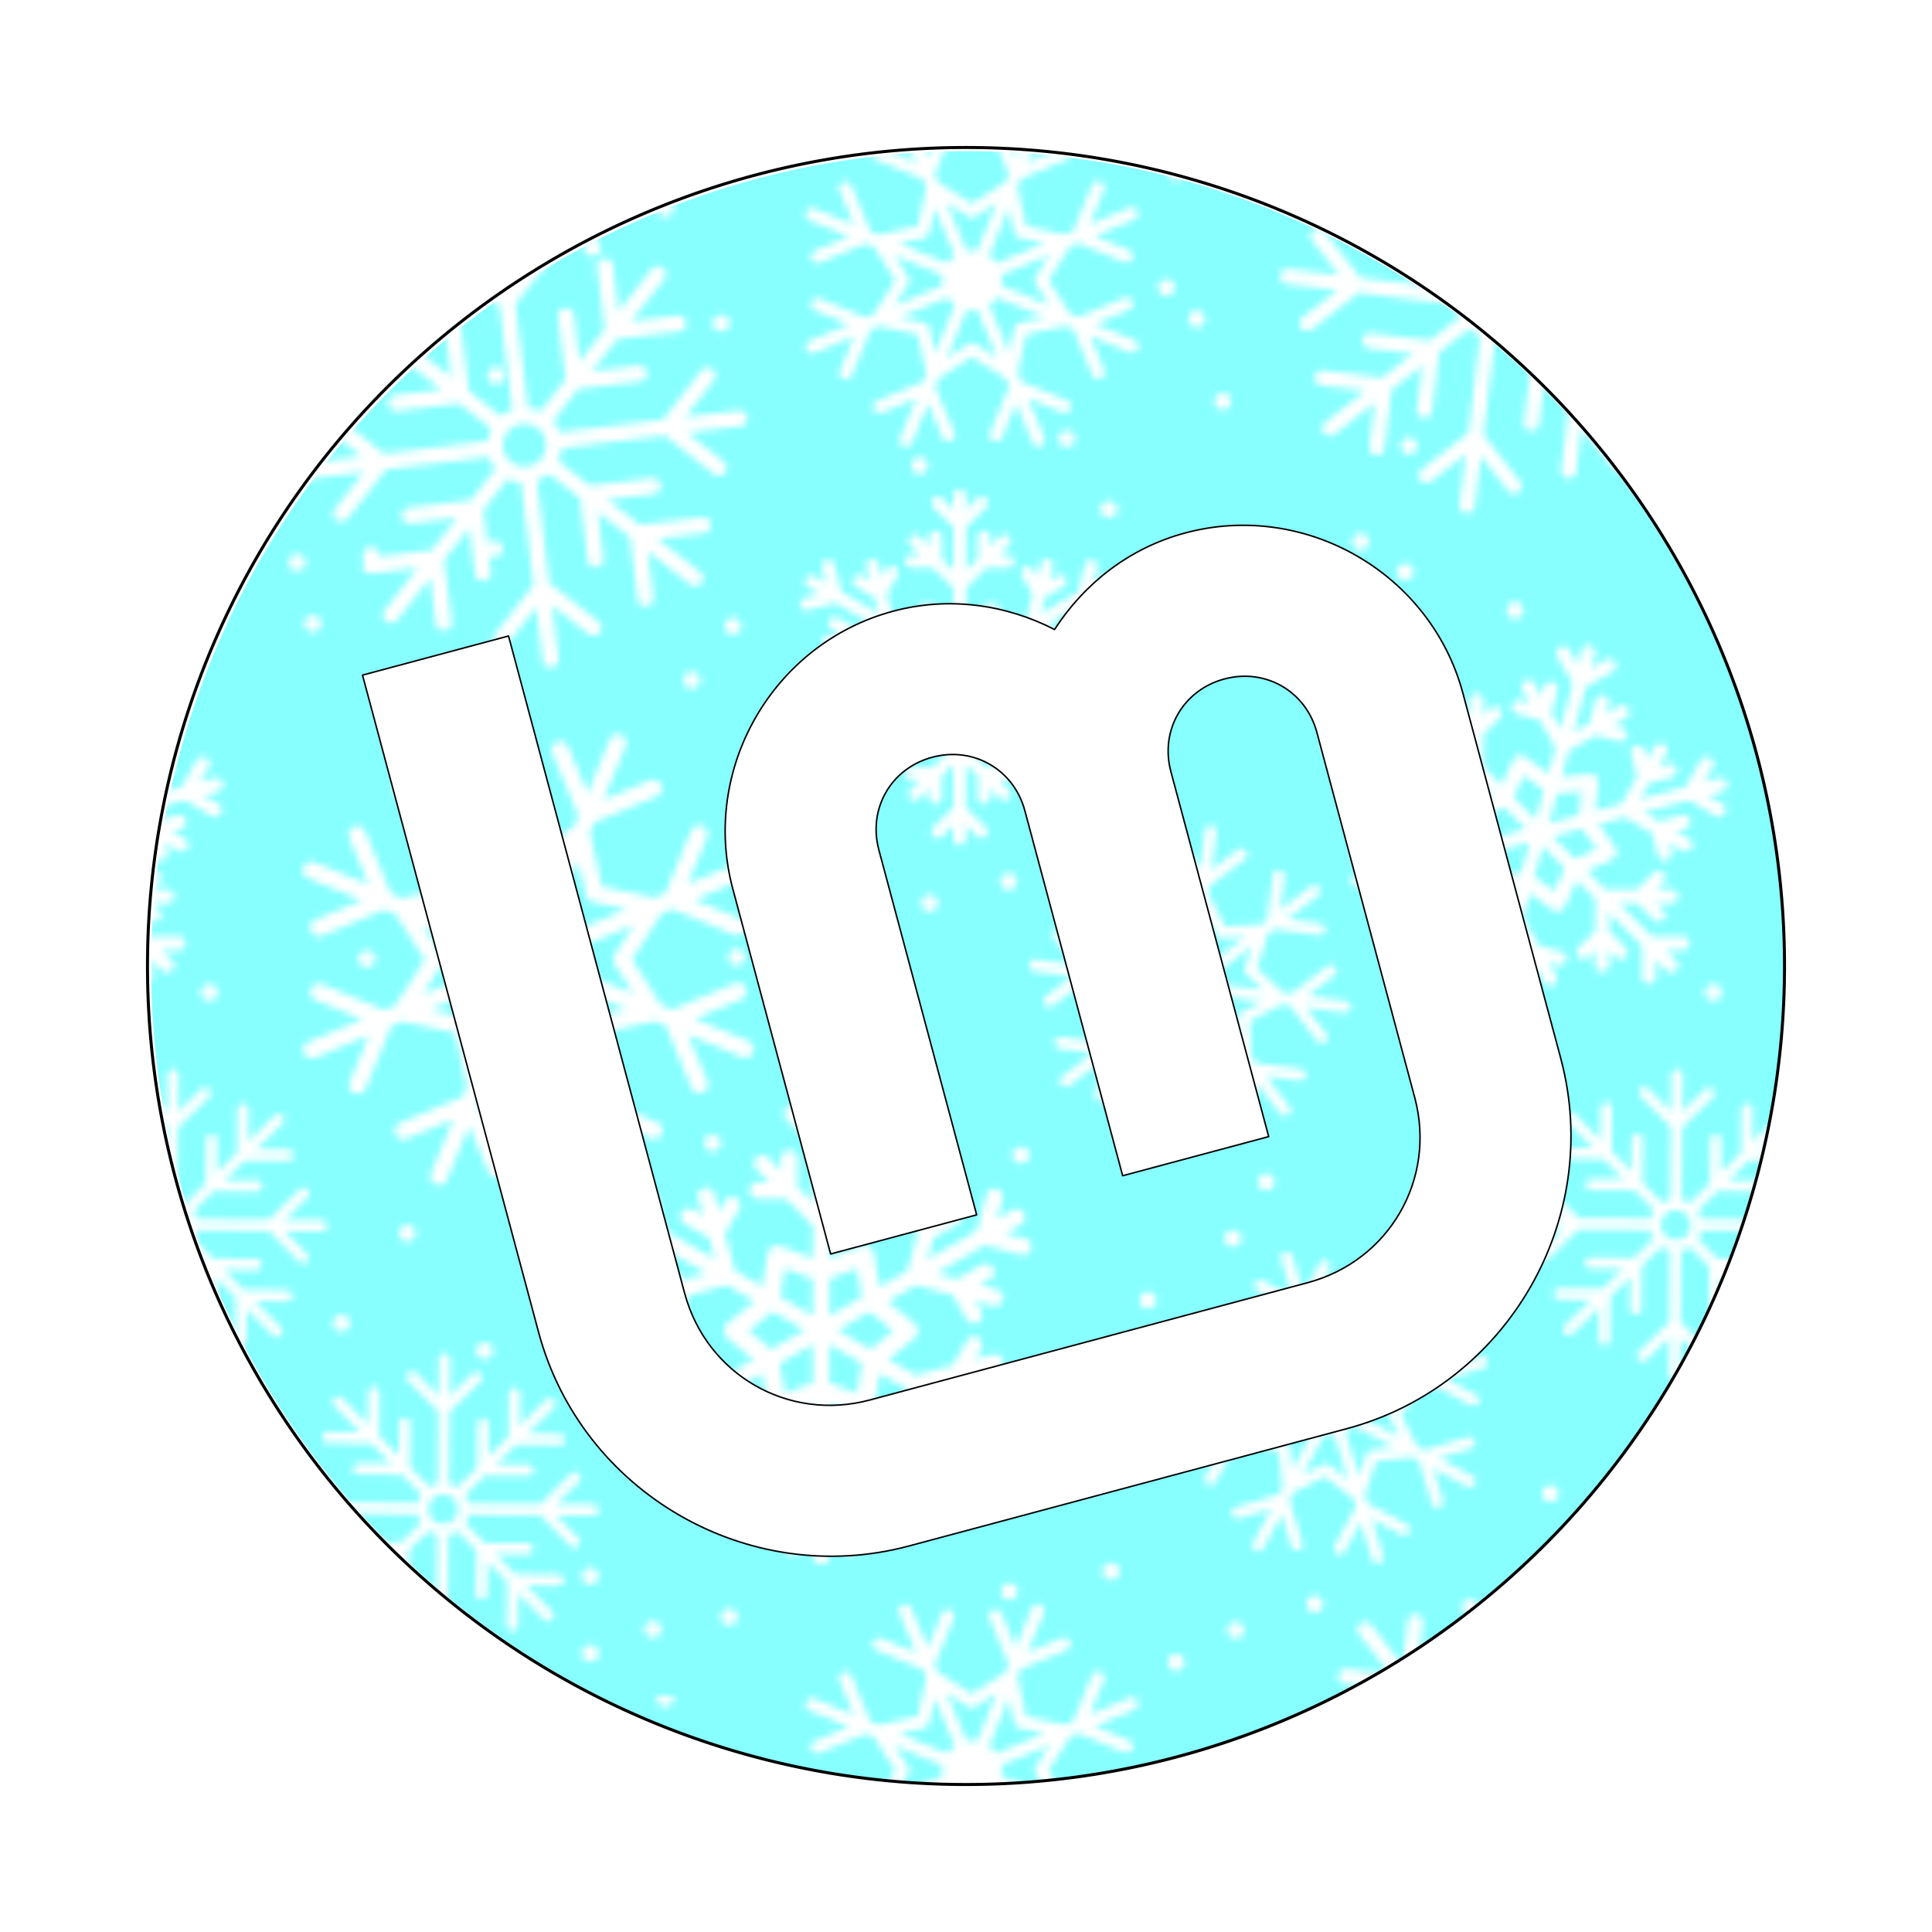 <?xml version="1.0" encoding="UTF-8" standalone="no"?>
<!-- Created with Inkscape (http://www.inkscape.org/) -->

<svg
   width="67.734mm"
   height="67.734mm"
   viewBox="0 0 67.734 67.734"
   version="1.1"
   id="svg5"
   sodipodi:docname="mint_logo_discord_winter.svg"
   inkscape:version="1.4 (e7c3feb100, 2024-10-09)"
   inkscape:export-filename="../../../../Downloads/mint_logo_discord_winter.png"
   inkscape:export-xdpi="96"
   inkscape:export-ydpi="96"
   xmlns:inkscape="http://www.inkscape.org/namespaces/inkscape"
   xmlns:sodipodi="http://sodipodi.sourceforge.net/DTD/sodipodi-0.dtd"
   xmlns:xlink="http://www.w3.org/1999/xlink"
   xmlns="http://www.w3.org/2000/svg"
   xmlns:svg="http://www.w3.org/2000/svg">
  <sodipodi:namedview
     id="namedview7"
     pagecolor="#676767"
     bordercolor="#666666"
     borderopacity="1.0"
     inkscape:pageshadow="2"
     inkscape:pageopacity="0.0"
     inkscape:pagecheckerboard="0"
     inkscape:document-units="mm"
     showgrid="false"
     fit-margin-top="0"
     fit-margin-left="0"
     fit-margin-right="0"
     fit-margin-bottom="0"
     inkscape:zoom="2.8284271"
     inkscape:cx="144.42656"
     inkscape:cy="127.10245"
     inkscape:window-width="1920"
     inkscape:window-height="1055"
     inkscape:window-x="0"
     inkscape:window-y="0"
     inkscape:window-maximized="1"
     inkscape:current-layer="svg5"
     showguides="true"
     inkscape:guide-bbox="true"
     inkscape:showpageshadow="2"
     inkscape:deskcolor="#d1d1d1">
    <inkscape:grid
       type="xygrid"
       id="grid9725"
       originx="-9.321"
       originy="5.0865547e-06"
       spacingy="1"
       spacingx="1"
       units="mm" />
    <sodipodi:guide
       position="261.988,33.906"
       orientation="0,-1"
       id="guide20541"
       inkscape:locked="false" />
    <sodipodi:guide
       position="277.289,30.692"
       orientation="1,0"
       id="guide20666"
       inkscape:locked="false" />
  </sodipodi:namedview>
  <defs
     id="defs2">
    <pattern
       inkscape:collect="always"
       xlink:href="#Snowflakes"
       preserveAspectRatio="xMidYMid"
       id="pattern2"
       patternTransform="matrix(0.243,0,0,0.243,219.565,111.693)"
       x="0"
       y="0" />
    <pattern
       patternUnits="userSpaceOnUse"
       preserveAspectRatio="xMidYMid"
       width="216.997"
       height="214.997"
       patternTransform="translate(891.6,448.023)"
       style="fill:#ffffff"
       id="Snowflakes"
       inkscape:collect="always"
       inkscape:isstock="true"
       inkscape:label="Snowflakes">
      <path
         id="path48316"
         style="opacity:1;fill-opacity:1;stroke:none;stroke-width:11.339;stroke-linecap:round;stroke-linejoin:round;stroke-dasharray:none;stroke-opacity:1;paint-order:markers fill stroke"
         d="M 59.395,1.2094488e-4 A 1.193,1.193 0 0 0 59.221,0.42 1.193,1.193 0 0 0 60.415,1.613 1.193,1.193 0 0 0 61.608,0.42 1.193,1.193 0 0 0 61.522,1.2094488e-4 Z m 27.086,0 L 87.647,2.797 81.915,0.438 A 0.917,0.917 0 0 0 80.721,0.934 0.917,0.917 0 0 0 81.217,2.133 l 5.727,2.359 -4.957,2.062 a 0.917,0.917 0 0 0 -0.498,1.199 0.917,0.917 0 0 0 1.201,0.496 l 6.652,-2.77 1.168,0.48 3.111,4.846 -3.146,4.91 -1.111,0.463 -6.664,-2.744 a 0.917,0.917 0 0 0 -0.703,0 0.917,0.917 0 0 0 -0.49,0.502 0.917,0.917 0 0 0 0.496,1.193 l 4.965,2.047 -5.717,2.381 a 0.917,0.917 0 0 0 -0.49,1.199 0.917,0.917 0 0 0 1.193,0.496 l 5.723,-2.381 -2.047,4.967 a 0.917,0.917 0 0 0 0.5,1.193 0.917,0.917 0 0 0 1.193,-0.496 l 2.746,-6.662 1.168,-0.486 5.623,1.225 1.248,5.701 -0.457,1.109 -6.652,2.771 a 0.917,0.917 0 0 0 -0.496,1.199 0.917,0.917 0 0 0 1.199,0.496 l 4.961,-2.064 -2.359,5.729 a 0.917,0.917 0 0 0 0.496,1.195 0.917,0.917 0 0 0 1.199,-0.496 l 2.361,-5.734 2.064,4.965 a 0.917,0.917 0 0 0 1.195,0.49 0.917,0.917 0 0 0 0.496,-1.199 l -2.771,-6.65 0.482,-1.168 4.846,-3.111 4.91,3.146 0.463,1.111 -2.744,6.666 a 0.917,0.917 0 0 0 0.502,1.193 0.917,0.917 0 0 0 1.193,-0.496 l 2.047,-4.969 2.381,5.723 a 0.917,0.917 0 0 0 1.199,0.49 0.917,0.917 0 0 0 0.496,-1.199 l -2.381,-5.715 4.967,2.045 a 0.917,0.917 0 0 0 1.197,-0.502 0.917,0.917 0 0 0 -0.502,-1.193 l -6.658,-2.746 -0.488,-1.17 1.225,-5.623 5.703,-1.248 1.113,0.459 2.764,6.652 a 0.917,0.917 0 0 0 1.201,0.49 0.917,0.917 0 0 0 0.496,-1.199 l -2.064,-4.955 5.729,2.361 a 0.917,0.917 0 0 0 1.193,-0.502 0.917,0.917 0 0 0 -0.494,-1.195 l -5.729,-2.361 4.959,-2.066 a 0.917,0.917 0 0 0 0.49,-1.199 0.917,0.917 0 0 0 -0.496,-0.496 0.917,0.917 0 0 0 -0.703,0.004 l -6.646,2.77 -1.172,-0.484 -3.109,-4.842 3.148,-4.916 1.107,-0.461 6.666,2.744 a 0.917,0.917 0 0 0 1.193,-0.496 0.917,0.917 0 0 0 -0.496,-1.201 L 122.362,4.422 128.086,2.037 A 0.917,0.917 0 0 0 128.577,0.84 0.917,0.917 0 0 0 127.378,0.348 L 121.663,2.729 122.786,0 h -1.984 l -1.535,3.727 -1.168,0.484 -5.625,-1.225 L 111.819,0 h -3.695 l -2.703,6.559 c -0.497,-0.09 -1.012,-0.092 -1.523,0 L 101.163,0 H 97.506 L 96.854,2.994 91.155,4.242 90.038,3.783 88.462,0 Z m 15.164,0 2.521,1.617 a 0.917,0.917 0 0 0 0.992,0 l 2.516,-1.617 z m 65.84,0 2.959,3.779 -6.336,-0.77 a 1.09,1.09 0 0 0 -1.215,0.947 1.09,1.09 0 0 0 0.947,1.215 l 8.502,1.031 3.451,4.408 c -0.386,0.45 -0.698,0.969 -0.91,1.539 l -14.154,-1.719 -5.287,-6.748 a 1.09,1.09 0 0 0 -0.805,-0.414 1.09,1.09 0 0 0 -0.725,0.232 1.09,1.09 0 0 0 -0.182,1.529 l 3.934,5.027 -7.309,-0.887 a 1.09,1.09 0 0 0 -1.215,0.945 1.09,1.09 0 0 0 0.955,1.215 l 7.311,0.891 -5.031,3.936 a 1.09,1.09 0 0 0 -0.189,1.531 1.09,1.09 0 0 0 1.537,0.184 l 6.734,-5.279 14.119,1.721 c 0.048,0.629 0.214,1.232 0.475,1.785 l -4.316,3.381 -8.508,-1.035 a 1.09,1.09 0 0 0 -1.213,0.949 1.09,1.09 0 0 0 0.945,1.213 l 6.35,0.77 -4.434,3.473 -8.504,-1.035 a 1.09,1.09 0 0 0 -1.215,0.947 1.09,1.09 0 0 0 0.955,1.215 l 6.34,0.77 -5.799,4.541 a 1.09,1.09 0 0 0 -0.189,1.531 1.09,1.09 0 0 0 1.529,0.182 l 5.801,-4.543 -0.77,6.346 a 1.09,1.09 0 0 0 0.945,1.213 1.09,1.09 0 0 0 1.215,-0.953 l 1.035,-8.504 4.428,-3.467 -0.775,6.344 a 1.09,1.09 0 0 0 0.955,1.213 1.09,1.09 0 0 0 1.213,-0.953 l 1.035,-8.506 4.295,-3.361 c 0.475,0.406 1.027,0.729 1.635,0.941 l -1.711,14.047 -6.742,5.277 a 1.09,1.09 0 0 0 -0.182,1.529 1.09,1.09 0 0 0 1.529,0.189 l 5.021,-3.939 -0.889,7.307 a 1.09,1.09 0 0 0 0.955,1.215 1.09,1.09 0 0 0 1.213,-0.947 l 0.889,-7.309 3.939,5.021 a 1.09,1.09 0 0 0 1.529,0.189 1.09,1.09 0 0 0 0.184,-1.529 l -5.279,-6.746 1.703,-14.041 c 0.641,-0.06 1.256,-0.239 1.814,-0.52 l 3.367,4.301 -1.029,8.494 a 1.09,1.09 0 0 0 0.945,1.213 1.09,1.09 0 0 0 1.215,-0.945 l 0.771,-6.338 3.467,4.43 -1.039,8.496 a 1.09,1.09 0 0 0 0.953,1.215 1.09,1.09 0 0 0 1.215,-0.949 l 0.771,-6.338 4.541,5.797 a 1.09,1.09 0 0 0 1.529,0.186 1.09,1.09 0 0 0 0.182,-1.531 l -4.535,-5.793 6.34,0.77 a 1.09,1.09 0 0 0 1.207,-0.953 1.09,1.09 0 0 0 -0.947,-1.215 l -8.504,-1.033 -3.465,-4.426 6.34,0.771 a 1.09,1.09 0 0 0 1.215,-0.947 1.09,1.09 0 0 0 -0.955,-1.215 l -8.504,-1.041 -3.379,-4.318 c 0.384,-0.475 0.685,-1.022 0.881,-1.621 l 14.121,1.721 5.279,6.742 a 1.09,1.09 0 0 0 1.529,0.188 1.09,1.09 0 0 0 0.184,-1.527 l -3.938,-5.031 7.313,0.891 a 1.09,1.09 0 0 0 1.213,-0.949 1.09,1.09 0 0 0 -0.945,-1.211 l -7.314,-0.893 5.025,-3.937 a 1.09,1.09 0 0 0 0.189,-1.529 1.09,1.09 0 0 0 -0.803,-0.418 1.09,1.09 0 0 0 -0.727,0.229 l -6.744,5.283 -14.164,-1.723 c -0.069,-0.604 -0.244,-1.182 -0.51,-1.711 l 4.406,-3.451 8.5,1.033 a 1.09,1.09 0 0 0 1.215,-0.953 1.09,1.09 0 0 0 -0.947,-1.207 l -6.338,-0.773 4.424,-3.465 8.502,1.031 a 1.09,1.09 0 0 0 1.215,-0.945 1.09,1.09 0 0 0 -0.955,-1.215 L 197.96,0.924 199.139,1.2094488e-4 h -4.818 L 194.186,1.111 189.762,4.576 190.317,1.2094488e-4 h -2.199 L 187.331,6.479 182.905,9.945 c -0.451,-0.366 -0.965,-0.658 -1.529,-0.855 l 1.107,-9.09 h -2.195 L 179.215,8.828 c -0.593,0.056 -1.163,0.214 -1.687,0.461 L 174.061,4.865 174.653,1.2094488e-4 h -2.199 L 172.159,2.436 170.251,1.2094488e-4 Z M 110.001,0.262 110.807,3.955 a 0.917,0.917 0 0 0 0.701,0.699 l 3.633,0.791 -6.938,2.889 c -0.299,-0.427 -0.668,-0.789 -1.086,-1.076 z m -10.689,0.064 2.891,6.936 c -0.427,0.299 -0.789,0.669 -1.076,1.086 L 94.131,5.467 97.821,4.66 a 0.917,0.917 0 0 0 0.699,-0.699 z M 7.631,2.117 A 1.193,1.193 0 0 0 6.438,3.311 1.193,1.193 0 0 0 7.631,4.504 1.193,1.193 0 0 0 8.825,3.311 1.193,1.193 0 0 0 7.631,2.117 Z M 36.46,2.338 a 1.146,1.146 0 0 0 -0.258,0.004 1.146,1.146 0 0 0 -1.004,1.275 L 36.135,11.311 30.842,7.168 A 1.146,1.146 0 0 0 29.233,7.367 1.146,1.146 0 0 0 29.432,8.977 l 7.094,5.553 1.824,14.973 c -0.593,0.207 -1.135,0.515 -1.609,0.9 L 32.085,26.756 30.999,17.807 a 1.146,1.146 0 0 0 -1.277,-0.998 1.146,1.146 0 0 0 -1.004,1.277 L 29.528,24.754 24.874,21.109 23.786,12.158 a 1.146,1.146 0 0 0 -1.113,-1.004 1.146,1.146 0 0 0 -0.164,0.008 1.146,1.146 0 0 0 -0.996,1.277 l 0.811,6.672 -6.104,-4.781 a 1.146,1.146 0 0 0 -0.842,-0.236 1.146,1.146 0 0 0 -0.768,0.436 1.146,1.146 0 0 0 0.199,1.609 l 6.094,4.772 -6.662,0.816 a 1.146,1.146 0 0 0 -1.004,1.277 1.146,1.146 0 0 0 1.277,0.996 l 8.945,-1.086 4.654,3.645 -6.668,0.814 a 1.146,1.146 0 0 0 -0.996,1.27 1.146,1.146 0 0 0 1.277,1.004 l 8.941,-1.088 4.637,3.631 c -0.279,0.557 -0.464,1.165 -0.537,1.801 l -14.9,1.813 -7.096,-5.559 a 1.146,1.146 0 0 0 -0.764,-0.24 1.146,1.146 0 0 0 -0.846,0.439 1.146,1.146 0 0 0 0.199,1.609 l 5.287,4.143 -7.693,0.937 a 1.146,1.146 0 0 0 -0.996,1.275 1.146,1.146 0 0 0 1.277,0.998 l 7.691,-0.938 -4.141,5.293 a 1.146,1.146 0 0 0 0.191,1.607 1.146,1.146 0 0 0 1.609,-0.197 l 5.555,-7.094 14.855,-1.809 c 0.206,0.63 0.523,1.205 0.928,1.705 l -3.555,4.543 -8.947,1.096 a 1.146,1.146 0 0 0 -1.004,1.277 1.146,1.146 0 0 0 1.277,0.996 l 6.67,-0.811 -3.645,4.654 -7.543,0.918 a 1.193,1.193 0 0 0 0.008,-0.127 1.193,1.193 0 0 0 -1.193,-1.193 1.193,1.193 0 0 0 -1.193,1.193 1.193,1.193 0 0 0 0.234,0.709 1.146,1.146 0 0 0 -0.256,0.865 1.146,1.146 0 0 0 1.27,1.004 l 6.67,-0.811 -4.772,6.096 a 1.146,1.146 0 0 0 0.191,1.609 1.146,1.146 0 0 0 1.609,-0.193 l 4.777,-6.1 0.811,6.668 a 1.146,1.146 0 0 0 1.277,0.998 1.146,1.146 0 0 0 1.004,-1.277 l -1.094,-8.937 3.648,-4.66 0.811,6.666 a 1.146,1.146 0 0 0 1.277,0.996 1.146,1.146 0 0 0 0.996,-1.277 L 34.963,50.461 a 1.193,1.193 0 0 0 0.793,0.305 1.193,1.193 0 0 0 1.193,-1.193 1.193,1.193 0 0 0 -1.193,-1.193 1.193,1.193 0 0 0 -0.982,0.518 l -0.602,-4.955 3.543,-4.525 c 0.588,0.295 1.234,0.484 1.908,0.547 l 1.793,14.771 -5.555,7.098 a 1.146,1.146 0 0 0 0.194,1.609 1.146,1.146 0 0 0 1.609,-0.199 l 4.145,-5.283 0.934,7.689 a 1.146,1.146 0 0 0 1.277,0.996 1.146,1.146 0 0 0 1.004,-1.277 l -0.936,-7.688 5.283,4.145 a 1.146,1.146 0 0 0 1.609,-0.199 1.146,1.146 0 0 0 -0.191,-1.609 L 43.696,54.465 41.897,39.686 c 0.639,-0.223 1.219,-0.563 1.719,-0.99 l 4.52,3.537 1.088,8.947 a 1.146,1.146 0 0 0 1.277,1.004 1.146,1.146 0 0 0 1.004,-1.277 l -0.814,-6.674 4.658,3.648 1.088,8.945 a 1.146,1.146 0 0 0 1.277,1.004 1.146,1.146 0 0 0 0.996,-1.277 l -0.811,-6.676 6.104,4.779 a 1.146,1.146 0 0 0 1.609,-0.191 1.146,1.146 0 0 0 -0.199,-1.609 L 59.311,48.078 65.981,47.268 a 1.146,1.146 0 0 0 1.004,-1.277 1.146,1.146 0 0 0 -1.277,-0.996 l -8.947,1.088 -4.664,-3.652 6.68,-0.811 A 1.146,1.146 0 0 0 59.772,40.344 1.146,1.146 0 0 0 58.494,39.346 L 49.545,40.434 45.004,36.877 c 0.275,-0.582 0.448,-1.217 0.498,-1.879 l 14.854,-1.809 7.086,5.553 a 1.146,1.146 0 0 0 1.617,-0.193 1.146,1.146 0 0 0 -0.199,-1.609 l -5.293,-4.141 7.691,-0.937 a 1.146,1.146 0 0 0 1.004,-1.277 1.146,1.146 0 0 0 -1.277,-0.996 l -7.689,0.934 4.139,-5.289 a 1.146,1.146 0 0 0 -0.191,-1.609 1.146,1.146 0 0 0 -0.762,-0.244 1.146,1.146 0 0 0 -0.848,0.436 l -5.563,7.1 -14.891,1.809 c -0.224,-0.6 -0.551,-1.145 -0.957,-1.619 l 3.631,-4.639 8.943,-1.084 a 1.146,1.146 0 0 0 0.996,-1.277 1.146,1.146 0 0 0 -1.277,-0.998 l -6.666,0.811 3.652,-4.662 8.941,-1.086 a 1.146,1.146 0 0 0 0.998,-1.277 1.146,1.146 0 0 0 -1.277,-0.996 l -6.666,0.811 4.775,-6.096 a 1.146,1.146 0 0 0 -0.191,-1.609 1.146,1.146 0 0 0 -0.85,-0.236 1.146,1.146 0 0 0 -0.76,0.428 l -4.777,6.1 -0.811,-6.668 A 1.146,1.146 0 0 0 51.772,7.619 1.146,1.146 0 0 0 51.608,7.627 1.146,1.146 0 0 0 50.604,8.897 l 1.088,8.953 -3.645,4.652 -0.809,-6.666 A 1.146,1.146 0 0 0 45.962,14.832 1.146,1.146 0 0 0 44.958,16.108 l 1.088,8.951 -3.646,4.654 C 41.847,29.454 41.248,29.286 40.624,29.227 L 38.804,14.25 44.36,7.162 A 1.146,1.146 0 0 0 44.161,5.553 1.146,1.146 0 0 0 43.397,5.309 1.146,1.146 0 0 0 42.552,5.744 L 38.413,11.033 37.479,3.346 A 1.146,1.146 0 0 0 36.46,2.338 Z m 13.473,2.603 a 1.193,1.193 0 0 0 -1.193,1.193 1.193,1.193 0 0 0 1.193,1.193 1.193,1.193 0 0 0 1.191,-1.193 1.193,1.193 0 0 0 -1.191,-1.193 z m 65.957,2.176 -2.039,3.184 a 0.917,0.917 0 0 0 0.002,0.99 l 2.008,3.127 -6.953,-2.863 c 0.09,-0.498 0.093,-1.017 0,-1.529 z m -22.414,0.064 6.949,2.861 c -0.09,0.499 -0.093,1.018 0,1.531 l -6.979,2.906 2.039,-3.18 a 0.917,0.917 0 0 0 -0.002,-0.99 z m 39.252,3.465 a 1.193,1.193 0 0 0 -1.193,1.193 1.193,1.193 0 0 0 1.193,1.193 1.193,1.193 0 0 0 1.193,-1.193 1.193,1.193 0 0 0 -1.193,-1.193 z m 47.018,0.34 c 0.1,0 0.201,0.012 0.303,0.023 1.628,0.198 2.768,1.651 2.57,3.279 -0.198,1.628 -1.655,2.768 -3.283,2.57 -1.628,-0.198 -2.766,-1.653 -2.568,-3.281 0.186,-1.527 1.476,-2.626 2.978,-2.592 z m -71.535,2.266 6.996,2.883 -3.691,0.807 a 0.917,0.917 0 0 0 -0.701,0.701 l -0.791,3.629 -2.887,-6.936 c 0.426,-0.299 0.787,-0.667 1.074,-1.084 z m -7.078,0.02 c 0.298,0.425 0.666,0.784 1.082,1.07 L 99.333,21.338 98.526,17.649 A 0.917,0.917 0 0 0 97.825,16.948 L 94.196,16.158 Z m 2.779,1.772 c 0.499,0.09 1.018,0.093 1.531,0 l 2.904,6.982 -3.18,-2.039 a 0.917,0.917 0 0 0 -0.99,0 l -3.129,2.01 z m 33.18,0.146 a 1.193,1.193 0 0 0 -1.193,1.193 1.193,1.193 0 0 0 1.193,1.193 1.193,1.193 0 0 0 1.193,-1.193 1.193,1.193 0 0 0 -1.193,-1.193 z M 68.504,15.801 a 1.193,1.193 0 0 0 -1.193,1.193 1.193,1.193 0 0 0 1.193,1.193 1.193,1.193 0 0 0 1.191,-1.193 1.193,1.193 0 0 0 -1.191,-1.193 z m -32.525,7.553 a 1.193,1.193 0 0 0 -1.193,1.193 1.193,1.193 0 0 0 1.193,1.193 1.193,1.193 0 0 0 1.193,-1.193 1.193,1.193 0 0 0 -1.193,-1.193 z m 104.875,3.719 a 1.193,1.193 0 0 0 -1.193,1.193 1.193,1.193 0 0 0 1.193,1.193 1.193,1.193 0 0 0 1.193,-1.193 1.193,1.193 0 0 0 -1.193,-1.193 z M 40.067,31.498 c 1.58,-0.034 2.937,1.121 3.133,2.727 0.208,1.713 -0.99,3.243 -2.703,3.451 -1.713,0.208 -3.245,-0.99 -3.453,-2.703 -0.208,-1.713 0.99,-3.243 2.703,-3.451 0.107,-0.011 0.215,-0.023 0.32,-0.023 z m 78.299,0.955 a 1.193,1.193 0 0 0 -1.193,1.193 1.193,1.193 0 0 0 1.193,1.193 1.193,1.193 0 0 0 1.193,-1.193 1.193,1.193 0 0 0 -1.193,-1.193 z m 49.369,1.039 a 1.193,1.193 0 0 0 -1.191,1.193 1.193,1.193 0 0 0 1.191,1.193 1.193,1.193 0 0 0 1.193,-1.193 1.193,1.193 0 0 0 -1.193,-1.193 z m -70.598,2.846 a 1.193,1.193 0 0 0 -1.193,1.193 1.193,1.193 0 0 0 1.193,1.193 1.193,1.193 0 0 0 1.193,-1.193 1.193,1.193 0 0 0 -1.193,-1.193 z m 5.779,4.662 a 0.907,0.907 0 0 0 -0.91,0.908 v 1.984 l -1.604,-1.604 a 0.907,0.907 0 0 0 -1.281,0 0.907,0.907 0 0 0 0,1.283 l 2.885,2.887 v 6.203 l -1.686,-1.688 v -3.121 a 0.907,0.907 0 0 0 -0.91,-0.906 0.907,0.907 0 0 0 -0.906,0.906 v 1.303 L 97.102,47.754 a 0.907,0.907 0 0 0 -1.283,0 0.907,0.907 0 0 0 0,1.283 l 1.404,1.406 h -1.275 a 0.907,0.907 0 0 0 -0.908,0.91 0.907,0.907 0 0 0 0.908,0.9 h 3.086 l 2.973,2.977 v 3.553 l -3.539,-1.326 a 1.062,1.062 0 0 0 -0.613,-0.041 1.062,1.062 0 0 0 -0.807,0.861 l -0.594,3.59 -2.994,-1.729 -1.082,-4.035 1.545,-2.678 a 0.907,0.907 0 0 0 -0.33,-1.24 0.907,0.907 0 0 0 -1.24,0.332 l -0.639,1.107 -0.514,-1.918 a 0.907,0.907 0 0 0 -1.111,-0.643 0.907,0.907 0 0 0 -0.551,0.424 0.907,0.907 0 0 0 -0.09,0.687 l 0.512,1.916 -1.127,-0.65 a 0.907,0.907 0 0 0 -1.24,0.332 0.907,0.907 0 0 0 0.332,1.238 l 2.701,1.559 0.611,2.287 -5.357,-3.094 -1.057,-3.941 a 0.907,0.907 0 0 0 -1.109,-0.643 0.907,0.907 0 0 0 -0.646,1.109 l 0.588,2.191 -1.719,-0.992 a 0.907,0.907 0 0 0 -1.238,0.33 0.907,0.907 0 0 0 0.33,1.244 l 1.713,0.99 -2.184,0.586 a 0.907,0.907 0 0 0 -0.639,1.109 0.907,0.907 0 0 0 1.109,0.645 l 3.937,-1.057 5.371,3.1 -2.299,0.617 -2.701,-1.559 a 0.907,0.907 0 0 0 -1.24,0.332 0.907,0.907 0 0 0 0.332,1.24 l 1.129,0.65 -1.916,0.514 a 0.907,0.907 0 0 0 -0.551,0.422 0.907,0.907 0 0 0 -0.09,0.689 0.907,0.907 0 0 0 1.113,0.643 l 1.914,-0.514 -0.639,1.105 a 0.907,0.907 0 0 0 0.332,1.238 0.907,0.907 0 0 0 1.24,-0.332 l 1.547,-2.676 4.051,-1.088 3.045,1.756 -2.963,2.436 a 1.062,1.062 0 0 0 0,1.639 l 2.838,2.334 -2.936,1.693 -4.035,-1.082 -1.547,-2.676 A 0.907,0.907 0 0 0 85.721,67.487 0.907,0.907 0 0 0 85.389,68.725 l 0.641,1.105 -1.916,-0.512 a 0.907,0.907 0 0 0 -1.113,0.641 0.907,0.907 0 0 0 0.09,0.689 0.907,0.907 0 0 0 0.551,0.422 l 1.916,0.514 -1.129,0.65 a 0.907,0.907 0 0 0 -0.332,1.24 0.907,0.907 0 0 0 1.24,0.332 l 2.701,-1.559 2.283,0.613 -5.361,3.094 -3.938,-1.057 a 0.907,0.907 0 0 0 -1.111,0.645 0.907,0.907 0 0 0 0.641,1.109 l 2.186,0.586 -1.715,0.988 a 0.907,0.907 0 0 0 -0.33,1.244 0.907,0.907 0 0 0 1.238,0.332 l 1.721,-0.994 -0.588,2.193 a 0.907,0.907 0 0 0 0.637,1.109 0.907,0.907 0 0 0 1.117,-0.645 l 1.051,-3.938 5.375,-3.104 -0.617,2.305 -2.701,1.559 a 0.907,0.907 0 0 0 -0.332,1.238 0.907,0.907 0 0 0 1.24,0.332 l 1.127,-0.65 -0.512,1.916 a 0.907,0.907 0 0 0 0.09,0.687 0.907,0.907 0 0 0 0.551,0.424 0.907,0.907 0 0 0 1.111,-0.643 l 0.514,-1.918 0.639,1.107 a 0.907,0.907 0 0 0 1.24,0.332 0.907,0.907 0 0 0 0.33,-1.24 l -1.545,-2.678 1.088,-4.053 2.961,-1.711 0.623,3.75 a 1.062,1.062 0 0 0 1.418,0.818 l 3.529,-1.324 v 3.408 l -2.961,2.957 h -3.09 a 0.907,0.907 0 0 0 -0.908,0.906 0.907,0.907 0 0 0 0.908,0.908 h 1.275 L 95.819,84.261 a 0.907,0.907 0 0 0 0,1.285 0.907,0.907 0 0 0 0.641,0.266 0.907,0.907 0 0 0 0.643,-0.266 l 1.402,-1.402 v 1.303 a 0.907,0.907 0 0 0 0.906,0.908 0.907,0.907 0 0 0 0.908,-0.908 v -3.117 l 1.678,-1.678 v 6.189 l -2.889,2.889 a 0.907,0.907 0 0 0 0,1.283 0.907,0.907 0 0 0 1.285,0 l 1.603,-1.604 V 91.394 a 0.907,0.907 0 0 0 0.9,0.908 0.907,0.907 0 0 0 0.91,-0.908 v -1.982 l 1.604,1.602 a 0.907,0.907 0 0 0 1.281,0 0.907,0.907 0 0 0 0,-1.283 l -2.885,-2.887 v -6.201 l 1.688,1.687 v 3.117 a 0.907,0.907 0 0 0 0.908,0.908 0.907,0.907 0 0 0 0.906,-0.908 v -1.303 l 1.402,1.402 a 0.907,0.907 0 0 0 0.643,0.266 0.907,0.907 0 0 0 0.641,-0.266 0.907,0.907 0 0 0 0,-1.285 l -1.402,-1.402 h 1.277 a 0.907,0.907 0 0 0 0.906,-0.908 0.907,0.907 0 0 0 -0.906,-0.906 h -3.092 L 103.807,78.073 v -3.375 l 3.475,1.305 a 1.062,1.062 0 0 0 1.42,-0.82 l 0.627,-3.77 3.025,1.75 1.082,4.035 -1.545,2.678 a 0.907,0.907 0 0 0 0.332,1.24 0.907,0.907 0 0 0 1.24,-0.332 l 0.637,-1.105 0.514,1.916 a 0.907,0.907 0 0 0 1.111,0.643 0.907,0.907 0 0 0 0.553,-0.424 0.907,0.907 0 0 0 0.09,-0.687 l -0.514,-1.916 1.129,0.65 a 0.907,0.907 0 0 0 1.238,-0.332 0.907,0.907 0 0 0 -0.332,-1.24 l -2.699,-1.557 -0.611,-2.287 5.355,3.094 1.059,3.941 a 0.907,0.907 0 0 0 1.115,0.645 0.907,0.907 0 0 0 0.639,-1.115 l -0.588,-2.186 1.719,0.992 a 0.907,0.907 0 0 0 1.238,-0.332 0.907,0.907 0 0 0 -0.33,-1.244 l -1.715,-0.988 2.186,-0.588 a 0.907,0.907 0 0 0 0.641,-1.109 0.907,0.907 0 0 0 -1.111,-0.645 l -3.939,1.057 -5.371,-3.1 2.301,-0.617 2.701,1.559 a 0.907,0.907 0 0 0 1.24,-0.332 0.907,0.907 0 0 0 -0.332,-1.24 l -1.129,-0.65 1.916,-0.514 a 0.907,0.907 0 0 0 0.551,-0.424 0.907,0.907 0 0 0 0.092,-0.687 0.907,0.907 0 0 0 -1.113,-0.643 l -1.918,0.514 0.641,-1.105 a 0.907,0.907 0 0 0 -0.332,-1.238 0.907,0.907 0 0 0 -0.387,-0.121 0.907,0.907 0 0 0 -0.854,0.453 l -1.547,2.676 -4.051,1.088 -2.967,-1.713 2.822,-2.32 a 1.062,1.062 0 0 0 0,-1.639 l -2.924,-2.404 3.084,-1.781 4.035,1.08 1.545,2.676 a 0.907,0.907 0 0 0 1.244,0.33 0.907,0.907 0 0 0 0.332,-1.238 l -0.637,-1.102 1.914,0.514 a 0.907,0.907 0 0 0 1.109,-0.645 0.907,0.907 0 0 0 -0.639,-1.109 l -1.92,-0.516 1.129,-0.65 a 0.907,0.907 0 0 0 0.336,-1.238 0.907,0.907 0 0 0 -0.555,-0.426 0.907,0.907 0 0 0 -0.689,0.096 l -2.701,1.555 -2.279,-0.611 5.359,-3.094 3.938,1.057 a 0.907,0.907 0 0 0 1.109,-0.645 0.907,0.907 0 0 0 -0.639,-1.109 l -2.184,-0.586 1.713,-0.99 a 0.907,0.907 0 0 0 0.33,-1.244 0.907,0.907 0 0 0 -0.852,-0.449 0.907,0.907 0 0 0 -0.387,0.119 l -1.719,0.992 0.586,-2.186 a 0.907,0.907 0 0 0 -0.639,-1.115 0.907,0.907 0 0 0 -1.115,0.643 l -1.051,3.939 -5.373,3.102 0.615,-2.303 2.701,-1.559 a 0.907,0.907 0 0 0 0.332,-1.238 0.907,0.907 0 0 0 -1.238,-0.334 l -1.129,0.654 0.514,-1.918 a 0.907,0.907 0 0 0 -0.09,-0.689 0.907,0.907 0 0 0 -0.553,-0.422 0.907,0.907 0 0 0 -0.283,-0.029 0.907,0.907 0 0 0 -0.828,0.672 l -0.514,1.916 -0.637,-1.105 a 0.907,0.907 0 0 0 -1.24,-0.332 0.907,0.907 0 0 0 -0.332,1.24 l 1.545,2.676 -1.086,4.055 -3.045,1.758 -0.604,-3.639 a 1.062,1.062 0 0 0 -1.42,-0.818 l -3.459,1.297 v -3.539 l 2.957,-2.961 h 3.092 a 0.907,0.907 0 0 0 0.902,-0.9 0.907,0.907 0 0 0 -0.902,-0.91 h -1.281 l 1.404,-1.406 a 0.907,0.907 0 0 0 0,-1.283 0.907,0.907 0 0 0 -1.283,0 l -1.402,1.402 V 47.854 a 0.907,0.907 0 0 0 -0.908,-0.906 0.907,0.907 0 0 0 -0.908,0.906 v 3.121 l -1.67,1.672 v -6.193 l 2.883,-2.881 a 0.907,0.907 0 0 0 0,-1.283 0.907,0.907 0 0 0 -1.285,0 l -1.598,1.596 V 41.909 a 0.907,0.907 0 0 0 -0.906,-0.908 z m 21.518,1.662 a 1.193,1.193 0 0 0 -1.193,1.193 1.193,1.193 0 0 0 1.193,1.193 1.193,1.193 0 0 0 1.193,-1.193 1.193,1.193 0 0 0 -1.193,-1.193 z m 36.309,4.678 a 1.193,1.193 0 0 0 -1.193,1.193 1.193,1.193 0 0 0 1.193,1.193 1.193,1.193 0 0 0 1.193,-1.193 1.193,1.193 0 0 0 -1.193,-1.193 z M 7.333,50.326 A 1.193,1.193 0 0 0 6.139,51.52 1.193,1.193 0 0 0 7.333,52.713 1.193,1.193 0 0 0 8.526,51.52 1.193,1.193 0 0 0 7.333,50.326 Z M 167.204,51.672 a 1.193,1.193 0 0 0 -1.193,1.191 1.193,1.193 0 0 0 1.193,1.193 1.193,1.193 0 0 0 1.193,-1.193 1.193,1.193 0 0 0 -1.193,-1.191 z m -28.424,3.309 a 1.193,1.193 0 0 0 -1.193,1.193 1.193,1.193 0 0 0 1.193,1.193 1.193,1.193 0 0 0 1.193,-1.193 1.193,1.193 0 0 0 -1.193,-1.193 z m 44.26,2.246 a 1.193,1.193 0 0 0 -1.193,1.193 1.193,1.193 0 0 0 1.193,1.193 1.193,1.193 0 0 0 1.193,-1.193 1.193,1.193 0 0 0 -1.193,-1.193 z m -33.961,0.215 a 1.193,1.193 0 0 0 -1.191,1.193 1.193,1.193 0 0 0 1.191,1.193 1.193,1.193 0 0 0 1.193,-1.193 1.193,1.193 0 0 0 -1.193,-1.193 z M 9.573,59.151 a 1.193,1.193 0 0 0 -1.193,1.191 1.193,1.193 0 0 0 1.193,1.193 1.193,1.193 0 0 0 1.193,-1.193 1.193,1.193 0 0 0 -1.193,-1.191 z m 60.629,0.353 a 1.193,1.193 0 0 0 -1.193,1.193 1.193,1.193 0 0 0 1.193,1.193 1.193,1.193 0 0 0 1.193,-1.193 1.193,1.193 0 0 0 -1.193,-1.193 z m 28.73,0.395 3.074,1.156 v 4.018 l -3.59,-2.072 z m 7.887,0 0.521,3.15 -3.518,2.031 v -4.055 z m 22.514,3.006 a 1.193,1.193 0 0 0 -1.193,1.193 1.193,1.193 0 0 0 1.193,1.193 1.193,1.193 0 0 0 1.193,-1.193 1.193,1.193 0 0 0 -1.193,-1.193 z m 64.139,0.533 a 0.991,0.991 0 0 0 -0.832,0.725 l -0.566,2.092 -1.232,-2.148 a 0.991,0.991 0 0 0 -1.354,-0.367 0.991,0.991 0 0 0 -0.367,1.355 l 2.221,3.867 -1.771,6.543 -1.297,-2.262 0.891,-3.291 a 0.991,0.991 0 0 0 -0.699,-1.217 0.991,0.991 0 0 0 -1.217,0.697 l -0.371,1.373 -1.078,-1.879 a 0.991,0.991 0 0 0 -1.352,-0.365 0.991,0.991 0 0 0 -0.367,1.354 l 1.08,1.883 -1.346,-0.363 a 0.991,0.991 0 0 0 -1.219,0.699 0.991,0.991 0 0 0 0.701,1.211 l 3.254,0.881 2.285,3.986 -1.016,3.748 -3.352,-2.41 a 1.16,1.16 0 0 0 -0.637,-0.219 1.16,1.16 0 0 0 -1.096,0.678 l -1.652,3.617 -2.664,-2.678 0.011,-4.566 2.395,-2.381 a 0.991,0.991 0 0 0 0.008,-1.402 0.991,0.991 0 0 0 -1.402,-0.004 l -0.99,0.984 0.008,-2.168 a 0.991,0.991 0 0 0 -0.988,-0.996 0.991,0.991 0 0 0 -0.701,0.289 0.991,0.991 0 0 0 -0.293,0.699 l -0.008,2.168 -1.004,-1.01 a 0.991,0.991 0 0 0 -1.402,-0.002 0.991,0.991 0 0 0 -0.004,1.402 l 2.402,2.414 -0.008,2.586 -4.768,-4.791 0.011,-4.459 a 0.991,0.991 0 0 0 -0.986,-0.996 0.991,0.991 0 0 0 -0.998,0.984 l -0.008,2.48 -1.529,-1.537 a 0.991,0.991 0 0 0 -1.4,-0.004 0.991,0.991 0 0 0 -0.008,1.406 l 1.523,1.533 -2.471,-0.004 a 0.991,0.991 0 0 0 -0.992,0.986 0.991,0.991 0 0 0 0.988,0.998 l 4.453,0.008 4.779,4.803 -2.602,-0.008 -2.402,-2.416 a 0.991,0.991 0 0 0 -1.402,-0.004 0.991,0.991 0 0 0 -0.004,1.402 l 1.004,1.01 -2.168,-0.004 a 0.991,0.991 0 0 0 -0.699,0.289 0.991,0.991 0 0 0 -0.293,0.699 0.991,0.991 0 0 0 0.99,0.996 l 2.164,0.004 -0.988,0.982 a 0.991,0.991 0 0 0 -0.002,1.402 0.991,0.991 0 0 0 1.402,0.002 l 2.395,-2.381 4.584,0.011 2.707,2.721 -3.818,1.723 a 1.16,1.16 0 0 0 -0.469,1.73 l 2.326,3.27 -3.578,0.947 -3.947,-2.293 -0.867,-3.264 a 0.991,0.991 0 0 0 -1.213,-0.705 0.991,0.991 0 0 0 -0.703,1.211 l 0.358,1.35 -1.873,-1.088 a 0.991,0.991 0 0 0 -1.357,0.359 0.991,0.991 0 0 0 -0.1,0.752 0.991,0.991 0 0 0 0.459,0.604 l 1.873,1.088 -1.375,0.363 a 0.991,0.991 0 0 0 -0.705,1.213 0.991,0.991 0 0 0 1.213,0.705 l 3.293,-0.873 2.234,1.299 -6.539,1.732 -3.85,-2.24 a 0.991,0.991 0 0 0 -1.355,0.363 0.991,0.991 0 0 0 0.358,1.352 l 2.137,1.242 -2.09,0.555 a 0.991,0.991 0 0 0 -0.703,1.217 0.991,0.991 0 0 0 1.211,0.703 l 2.098,-0.557 -1.246,2.145 a 0.991,0.991 0 0 0 0.356,1.353 0.991,0.991 0 0 0 1.361,-0.361 l 2.232,-3.853 6.557,-1.736 -1.311,2.252 -3.293,0.873 a 0.991,0.991 0 0 0 -0.705,1.213 0.991,0.991 0 0 0 1.213,0.703 l 1.377,-0.363 -1.09,1.873 a 0.991,0.991 0 0 0 -0.1,0.752 0.991,0.991 0 0 0 0.459,0.604 0.991,0.991 0 0 0 1.355,-0.359 l 1.09,-1.877 0.358,1.35 a 0.991,0.991 0 0 0 1.213,0.705 0.991,0.991 0 0 0 0.703,-1.213 l -0.865,-3.266 2.305,-3.965 3.611,-0.957 -0.414,4.131 a 1.16,1.16 0 0 0 1.262,1.271 l 4.1,-0.391 -0.973,3.594 -3.967,2.273 -3.26,-0.883 a 0.991,0.991 0 0 0 -1.215,0.697 0.991,0.991 0 0 0 0.697,1.217 l 1.346,0.363 -1.881,1.08 a 0.991,0.991 0 0 0 -0.367,1.353 0.991,0.991 0 0 0 0.602,0.463 0.991,0.991 0 0 0 0.754,-0.096 l 1.877,-1.078 -0.371,1.373 a 0.991,0.991 0 0 0 0.697,1.217 0.991,0.991 0 0 0 1.217,-0.699 l 0.891,-3.287 2.248,-1.289 -1.77,6.527 -3.869,2.223 a 0.991,0.991 0 0 0 -0.367,1.352 0.991,0.991 0 0 0 1.355,0.367 l 2.148,-1.232 -0.566,2.092 a 0.991,0.991 0 0 0 0.691,1.215 0.991,0.991 0 0 0 1.217,-0.697 l 0.566,-2.092 1.234,2.148 a 0.991,0.991 0 0 0 1.352,0.365 0.991,0.991 0 0 0 0.367,-1.352 l -2.219,-3.869 1.772,-6.541 1.297,2.262 -0.891,3.287 a 0.991,0.991 0 0 0 0.699,1.217 0.991,0.991 0 0 0 1.217,-0.699 l 0.371,-1.373 1.078,1.879 a 0.991,0.991 0 0 0 0.602,0.463 0.991,0.991 0 0 0 0.752,-0.096 0.991,0.991 0 0 0 0.367,-1.354 l -1.078,-1.881 1.346,0.365 a 0.991,0.991 0 0 0 1.215,-0.699 0.991,0.991 0 0 0 -0.697,-1.215 l -3.26,-0.883 -2.285,-3.98 0.965,-3.559 3.291,2.367 a 1.16,1.16 0 0 0 1.732,-0.459 l 1.736,-3.797 2.693,2.709 -0.015,4.564 -2.395,2.383 a 0.991,0.991 0 0 0 -0.002,1.402 0.991,0.991 0 0 0 1.402,0.004 l 0.986,-0.984 -0.008,2.168 a 0.991,0.991 0 0 0 0.99,0.994 0.991,0.991 0 0 0 0.703,-0.287 0.991,0.991 0 0 0 0.291,-0.701 l 0.008,-2.166 1.004,1.008 a 0.991,0.991 0 0 0 1.402,0.004 0.991,0.991 0 0 0 0.002,-1.402 l -2.4,-2.412 0.008,-2.588 4.766,4.793 -0.011,4.457 a 0.991,0.991 0 0 0 0.992,1 0.991,0.991 0 0 0 0.992,-0.994 l 0.008,-2.473 1.529,1.537 a 0.991,0.991 0 0 0 1.4,0.004 0.991,0.991 0 0 0 0.008,-1.408 l -1.525,-1.531 2.473,0.004 a 0.991,0.991 0 0 0 0.99,-0.988 0.991,0.991 0 0 0 -0.986,-0.998 l -4.455,-0.008 -4.779,-4.805 2.604,0.008 2.402,2.414 a 0.991,0.991 0 0 0 1.402,0.004 0.991,0.991 0 0 0 0.004,-1.402 l -1.004,-1.01 2.166,0.004 a 0.991,0.991 0 0 0 0.703,-0.287 0.991,0.991 0 0 0 0.291,-0.701 0.991,0.991 0 0 0 -0.988,-0.994 l -2.17,-0.008 0.99,-0.984 a 0.991,0.991 0 0 0 0.004,-1.4 0.991,0.991 0 0 0 -0.373,-0.236 0.991,0.991 0 0 0 -1.029,0.232 l -2.396,2.381 -4.582,-0.011 -2.639,-2.652 3.639,-1.641 a 1.16,1.16 0 0 0 0.469,-1.729 l -2.398,-3.371 3.762,-0.998 3.947,2.293 0.865,3.264 a 0.991,0.991 0 0 0 1.217,0.703 0.991,0.991 0 0 0 0.703,-1.211 l -0.355,-1.344 1.871,1.088 a 0.991,0.991 0 0 0 1.354,-0.361 0.991,0.991 0 0 0 -0.355,-1.355 l -1.877,-1.09 1.375,-0.365 a 0.991,0.991 0 0 0 0.709,-1.209 0.991,0.991 0 0 0 -0.463,-0.607 0.991,0.991 0 0 0 -0.754,-0.098 l -3.295,0.869 -2.229,-1.295 6.535,-1.732 3.852,2.238 a 0.991,0.991 0 0 0 1.354,-0.363 0.991,0.991 0 0 0 -0.356,-1.352 l -2.137,-1.242 2.09,-0.553 a 0.991,0.991 0 0 0 0.703,-1.219 0.991,0.991 0 0 0 -0.77,-0.719 0.991,0.991 0 0 0 -0.441,0.015 l -2.096,0.555 1.242,-2.139 a 0.991,0.991 0 0 0 -0.356,-1.357 0.991,0.991 0 0 0 -1.361,0.359 l -2.232,3.855 -6.551,1.734 1.307,-2.252 3.293,-0.871 A 0.991,0.991 0 0 0 206.349,81.298 0.991,0.991 0 0 0 205.138,80.593 l -1.377,0.367 1.09,-1.875 a 0.991,0.991 0 0 0 0.102,-0.752 0.991,0.991 0 0 0 -0.461,-0.604 0.991,0.991 0 0 0 -0.291,-0.113 0.991,0.991 0 0 0 -1.064,0.473 l -1.09,1.873 -0.355,-1.348 a 0.991,0.991 0 0 0 -1.213,-0.703 0.991,0.991 0 0 0 -0.705,1.213 l 0.865,3.264 -2.303,3.965 -3.713,0.984 0.402,-4.008 a 1.16,1.16 0 0 0 -1.264,-1.27 l -4.018,0.379 1.01,-3.732 3.965,-2.277 3.26,0.883 a 0.991,0.991 0 0 0 1.209,-0.693 0.991,0.991 0 0 0 -0.693,-1.215 l -1.35,-0.367 1.881,-1.082 a 0.991,0.991 0 0 0 0.367,-1.353 0.991,0.991 0 0 0 -1.352,-0.365 l -1.879,1.078 0.371,-1.373 a 0.991,0.991 0 0 0 -0.699,-1.217 0.991,0.991 0 0 0 -1.217,0.697 l -0.891,3.291 -2.238,1.285 1.77,-6.531 3.861,-2.213 a 0.991,0.991 0 0 0 0.365,-1.355 0.991,0.991 0 0 0 -1.354,-0.365 l -2.141,1.229 0.564,-2.088 a 0.991,0.991 0 0 0 -0.697,-1.215 v 0.004 a 0.991,0.991 0 0 0 -0.387,-0.027 z m -95.902,1.172 3.522,2.035 -3.646,2.104 -2.457,-2.018 z m 10.652,0.029 2.541,2.09 -2.439,2.006 -3.598,-2.076 z m 32.879,0.17 a 1.193,1.193 0 0 0 -1.193,1.193 1.193,1.193 0 0 0 1.193,1.193 1.193,1.193 0 0 0 1.193,-1.193 1.193,1.193 0 0 0 -1.193,-1.193 z m 25.248,2.031 a 1.193,1.193 0 0 0 -1.193,1.193 1.193,1.193 0 0 0 1.193,1.193 1.193,1.193 0 0 0 1.193,-1.193 1.193,1.193 0 0 0 -1.193,-1.193 z m -102.086,0.457 a 1.193,1.193 0 0 0 -1.193,1.193 1.193,1.193 0 0 0 1.193,1.193 1.193,1.193 0 0 0 1.193,-1.193 1.193,1.193 0 0 0 -1.193,-1.193 z m 37.734,0.92 v 4.191 l -3.064,1.15 -0.543,-3.26 z m 1.811,0.008 3.557,2.053 -0.545,3.281 -3.012,-1.129 z m -83.584,4.645 a 1.193,1.193 0 0 0 -1.191,1.193 1.193,1.193 0 0 0 1.191,1.193 1.193,1.193 0 0 0 1.193,-1.193 1.193,1.193 0 0 0 -1.193,-1.193 z M 53.477,76.286 a 1.241,1.241 0 0 0 -1.072,0.768 l -3.195,7.756 -2.799,-6.715 a 1.241,1.241 0 0 0 -1.623,-0.672 1.241,1.241 0 0 0 -0.664,1.625 l 3.75,9.004 -0.652,1.584 -6.561,4.213 -6.652,-4.264 -0.625,-1.5 3.719,-9.023 a 1.241,1.241 0 0 0 -0.678,-1.615 1.241,1.241 0 0 0 -0.953,0 1.241,1.241 0 0 0 -0.664,0.67 l -2.773,6.73 -3.229,-7.748 a 1.241,1.241 0 0 0 -1.617,-0.672 1.241,1.241 0 0 0 -0.672,1.623 l 3.227,7.748 -6.725,-2.771 a 1.241,1.241 0 0 0 -1.625,0.672 1.241,1.241 0 0 0 0.68,1.623 l 9.02,3.717 0.656,1.576 -1.66,7.619 -7.715,1.689 -1.512,-0.623 -3.75,-9.002 a 1.241,1.241 0 0 0 -1.623,-0.672 1.241,1.241 0 0 0 -0.664,1.623 l 2.799,6.717 -7.76,-3.195 a 1.241,1.241 0 0 0 -1.617,0.672 1.241,1.241 0 0 0 0.672,1.625 l 7.754,3.193 -6.713,2.793 a 1.241,1.241 0 0 0 -0.672,1.623 1.241,1.241 0 0 0 1.625,0.672 l 9.008,-3.75 1.58,0.65 4.213,6.561 -4.26,6.648 -1.506,0.627 -9.021,-3.717 a 1.241,1.241 0 0 0 -0.951,0 1.241,1.241 0 0 0 -0.666,0.68 1.241,1.241 0 0 0 0.672,1.617 l 6.723,2.77 -7.74,3.225 a 1.241,1.241 0 0 0 -0.664,1.623 1.241,1.241 0 0 0 1.615,0.672 l 7.748,-3.225 -2.771,6.725 a 1.241,1.241 0 0 0 0.678,1.617 1.241,1.241 0 0 0 1.617,-0.672 l 3.717,-9.02 1.582,-0.658 7.613,1.658 1.689,7.717 -0.619,1.502 -9.006,3.754 a 1.241,1.241 0 0 0 -0.672,1.623 1.241,1.241 0 0 0 1.623,0.672 l 6.717,-2.795 -3.195,7.756 a 1.241,1.241 0 0 0 0.672,1.617 1.241,1.241 0 0 0 1.623,-0.672 l 3.197,-7.762 2.797,6.721 a 1.241,1.241 0 0 0 1.617,0.664 1.241,1.241 0 0 0 0.672,-1.625 l -3.752,-9.002 0.652,-1.582 6.561,-4.213 6.648,4.262 0.627,1.504 -3.717,9.025 a 1.241,1.241 0 0 0 0.68,1.615 1.241,1.241 0 0 0 1.617,-0.672 l 2.77,-6.727 3.225,7.746 a 1.241,1.241 0 0 0 1.623,0.664 1.241,1.241 0 0 0 0.672,-1.623 l -3.223,-7.738 6.723,2.77 a 1.241,1.241 0 0 0 1.623,-0.68 1.241,1.241 0 0 0 -0.68,-1.615 l -9.016,-3.719 -0.66,-1.582 1.658,-7.615 7.721,-1.688 1.508,0.621 3.742,9.006 a 1.241,1.241 0 0 0 1.625,0.664 1.241,1.241 0 0 0 0.672,-1.623 l -2.795,-6.711 7.756,3.197 a 1.241,1.241 0 0 0 1.615,-0.68 1.241,1.241 0 0 0 -0.67,-1.617 l -7.756,-3.197 6.715,-2.797 a 1.241,1.241 0 0 0 0.664,-1.623 1.241,1.241 0 0 0 -0.672,-0.672 1.241,1.241 0 0 0 -0.953,0.008 l -8.996,3.748 -1.588,-0.654 -4.211,-6.557 4.264,-6.654 1.5,-0.625 9.025,3.715 a 1.241,1.241 0 0 0 1.615,-0.672 1.241,1.241 0 0 0 -0.672,-1.625 l -6.73,-2.766 7.75,-3.229 a 1.241,1.241 0 0 0 0.664,-1.623 1.241,1.241 0 0 0 -1.623,-0.664 l -7.738,3.223 2.77,-6.723 a 1.241,1.241 0 0 0 -0.68,-1.623 1.241,1.241 0 0 0 -1.617,0.678 l -3.717,9.018 -1.58,0.658 -7.615,-1.66 -1.689,-7.717 0.621,-1.506 9.006,-3.754 a 1.241,1.241 0 0 0 0.664,-1.623 1.241,1.241 0 0 0 -1.615,-0.664 l -6.719,2.797 3.197,-7.758 a 1.241,1.241 0 0 0 -0.68,-1.625 1.241,1.241 0 0 0 -0.545,-0.088 z m 103.166,0.707 a 1.193,1.193 0 0 0 -1.193,1.193 1.193,1.193 0 0 0 1.193,1.193 1.193,1.193 0 0 0 1.193,-1.193 1.193,1.193 0 0 0 -1.193,-1.193 z m 5.268,1.525 a 1.193,1.193 0 0 0 -1.193,1.193 1.193,1.193 0 0 0 1.193,1.193 1.193,1.193 0 0 0 1.193,-1.193 1.193,1.193 0 0 0 -1.193,-1.193 z m 22.348,3.74 2.912,2.096 -1.146,4.238 -3.195,-3.213 z M 41.366,84.301 a 1.193,1.193 0 0 0 -1.193,1.193 1.193,1.193 0 0 0 1.193,1.193 1.193,1.193 0 0 0 1.193,-1.193 1.193,1.193 0 0 0 -1.193,-1.193 z m 151.211,0.209 -0.35,3.471 -4.291,1.139 1.16,-4.277 z m -11.102,2.324 3.133,3.152 -4.447,1.178 -2.012,-2.83 z m -42.24,2.59 a 0.828,0.828 0 0 0 -0.932,0.711 l -0.742,5.553 -2.947,-3.857 a 0.828,0.828 0 0 0 -1.162,-0.158 0.828,0.828 0 0 0 -0.154,1.164 l 3.953,5.174 -0.15,1.129 -3.518,3.836 -5.018,-1.617 -0.662,-0.867 0.861,-6.451 a 0.828,0.828 0 0 0 -0.709,-0.934 0.828,0.828 0 0 0 -0.93,0.713 l -0.643,4.814 -3.4,-4.449 a 0.828,0.828 0 0 0 -1.158,-0.156 0.828,0.828 0 0 0 -0.16,1.162 l 3.4,4.447 -4.811,-0.645 a 0.828,0.828 0 0 0 -0.932,0.711 0.828,0.828 0 0 0 0.711,0.934 l 6.455,0.863 0.691,0.906 0.226,5.197 -4.691,2.404 -1.078,-0.144 -3.955,-5.174 a 0.828,0.828 0 0 0 -0.547,-0.32 0.828,0.828 0 0 0 -0.613,0.168 0.828,0.828 0 0 0 -0.156,1.158 l 2.947,3.855 -5.547,-0.74 a 0.828,0.828 0 0 0 -0.93,0.713 0.828,0.828 0 0 0 0.707,0.93 l 5.551,0.744 -3.857,2.947 a 0.828,0.828 0 0 0 -0.152,1.16 0.828,0.828 0 0 0 1.158,0.156 l 5.174,-3.953 1.135,0.152 3.832,3.514 -1.617,5.018 -0.861,0.658 -6.455,-0.861 a 0.828,0.828 0 0 0 -0.934,0.711 0.828,0.828 0 0 0 0.711,0.934 l 4.813,0.645 -4.449,3.398 a 0.828,0.828 0 0 0 -0.154,1.158 0.828,0.828 0 0 0 1.16,0.158 l 4.453,-3.402 -0.646,4.816 a 0.828,0.828 0 0 0 0.711,0.926 0.828,0.828 0 0 0 0.934,-0.711 l 0.859,-6.453 0.908,-0.693 5.199,-0.225 2.402,4.691 -0.144,1.078 -5.176,3.955 a 0.828,0.828 0 0 0 -0.15,1.16 0.828,0.828 0 0 0 1.158,0.156 l 3.857,-2.949 -0.742,5.551 a 0.828,0.828 0 0 0 0.713,0.928 0.828,0.828 0 0 0 0.932,-0.709 l 0.742,-5.547 2.947,3.855 a 0.828,0.828 0 0 0 1.164,0.154 0.828,0.828 0 0 0 0.15,-1.16 l -3.951,-5.174 0.152,-1.133 3.514,-3.836 5.02,1.621 0.662,0.865 -0.869,6.451 a 0.828,0.828 0 0 0 0.715,0.928 0.828,0.828 0 0 0 0.934,-0.709 l 0.643,-4.811 3.398,4.449 a 0.828,0.828 0 0 0 1.16,0.152 0.828,0.828 0 0 0 0.156,-1.158 l -3.398,-4.449 4.813,0.643 a 0.828,0.828 0 0 0 0.928,-0.713 0.828,0.828 0 0 0 -0.162,-0.613 0.828,0.828 0 0 0 -0.551,-0.318 l -6.447,-0.859 -0.697,-0.912 -0.225,-5.195 4.693,-2.406 1.076,0.144 3.957,5.174 a 0.828,0.828 0 0 0 1.156,0.156 0.828,0.828 0 0 0 0.158,-1.164 l -2.951,-3.855 5.555,0.742 a 0.828,0.828 0 0 0 0.928,-0.713 0.828,0.828 0 0 0 -0.713,-0.93 l -5.545,-0.74 3.855,-2.947 a 0.828,0.828 0 0 0 0.152,-1.164 0.828,0.828 0 0 0 -1.16,-0.152 l -5.174,3.951 -1.131,-0.15 -3.834,-3.516 1.617,-5.018 0.865,-0.66 6.455,0.861 a 0.828,0.828 0 0 0 0.928,-0.715 0.828,0.828 0 0 0 -0.709,-0.924 l -4.814,-0.645 4.451,-3.4 a 0.828,0.828 0 0 0 0.152,-1.166 0.828,0.828 0 0 0 -0.283,-0.234 l -0.002,0.004 a 0.828,0.828 0 0 0 -0.875,0.082 l -4.449,3.4 0.643,-4.814 a 0.828,0.828 0 0 0 -0.711,-0.932 0.828,0.828 0 0 0 -0.93,0.713 l -0.861,6.453 -0.908,0.695 -5.199,0.225 -2.404,-4.693 0.142,-1.076 5.178,-3.953 a 0.828,0.828 0 0 0 0.15,-1.16 0.828,0.828 0 0 0 -0.549,-0.32 0.828,0.828 0 0 0 -0.607,0.164 l -3.861,2.949 0.74,-5.553 a 0.828,0.828 0 0 0 -0.707,-0.932 z m 53.465,0.484 2.084,2.93 -3.146,1.42 -3.199,-3.219 z m -7.586,1.994 -1.197,4.422 -3.559,0.338 0.359,-3.594 z m 1.908,0.525 3.164,3.182 -1.512,3.307 -2.853,-2.053 z m -151.338,1.178 4.307,2.762 a 1.241,1.241 0 0 0 1.342,0 l 4.234,-2.721 -3.879,9.412 c -0.673,-0.122 -1.372,-0.127 -2.064,-0.002 z m 49.406,0.518 a 1.193,1.193 0 0 0 -1.193,1.193 1.193,1.193 0 0 0 1.193,1.193 1.193,1.193 0 0 0 1.193,-1.193 1.193,1.193 0 0 0 -1.193,-1.193 z m -37.203,0.41 1.094,4.998 a 1.241,1.241 0 0 0 0.949,0.947 l 4.918,1.072 -9.393,3.91 c -0.404,-0.578 -0.906,-1.068 -1.471,-1.457 z m -14.471,0.086 3.912,9.391 c -0.578,0.404 -1.068,0.906 -1.457,1.471 l -9.469,-3.9 4.994,-1.092 a 1.241,1.241 0 0 0 0.947,-0.949 z m 76.551,1.752 a 1.193,1.193 0 0 0 -1.193,1.193 1.193,1.193 0 0 0 1.193,1.193 1.193,1.193 0 0 0 1.193,-1.193 1.193,1.193 0 0 0 -1.193,-1.193 z m -11.41,3.1 a 1.193,1.193 0 0 0 -1.193,1.193 1.193,1.193 0 0 0 1.193,1.193 1.193,1.193 0 0 0 1.193,-1.193 1.193,1.193 0 0 0 -1.193,-1.193 z m 38.158,2.539 -0.898,6.73 c -0.469,0.039 -0.92,0.163 -1.334,0.358 l -4.15,-5.43 3.246,1.049 a 0.829,0.829 0 0 0 0.865,-0.231 z m 1.648,0.178 1.557,3.039 a 0.829,0.829 0 0 0 0.773,0.451 l 3.355,-0.147 -5.398,4.125 c -0.347,-0.296 -0.748,-0.535 -1.189,-0.695 z m -82.502,1.627 -2.762,4.311 a 1.241,1.241 0 0 0 0.002,1.34 l 2.719,4.234 -9.412,-3.879 c 0.122,-0.674 0.126,-1.375 0,-2.068 z m -30.348,0.086 9.41,3.875 c -0.122,0.675 -0.128,1.377 -0.002,2.072 l -9.447,3.936 2.76,-4.307 a 1.241,1.241 0 0 0 -0.002,-1.34 z m 103.525,0.807 4.125,5.396 c -0.297,0.348 -0.536,0.752 -0.697,1.195 l -6.77,-0.904 3.037,-1.557 a 0.829,0.829 0 0 0 0.449,-0.773 z m -50.102,0.119 a 1.193,1.193 0 0 0 -1.193,1.193 1.193,1.193 0 0 0 1.193,1.193 1.193,1.193 0 0 0 1.193,-1.193 1.193,1.193 0 0 0 -1.193,-1.193 z m 66.152,1.996 -1.049,3.25 a 0.829,0.829 0 0 0 0.229,0.865 l 2.477,2.27 -6.73,-0.9 c -0.039,-0.469 -0.164,-0.92 -0.359,-1.334 z m -74.367,0.453 a 1.193,1.193 0 0 0 -1.193,1.191 1.193,1.193 0 0 0 1.193,1.193 1.193,1.193 0 0 0 1.193,-1.193 1.193,1.193 0 0 0 -1.193,-1.191 z m -53.363,0.219 a 1.193,1.193 0 0 0 -1.193,1.193 1.193,1.193 0 0 0 1.193,1.193 1.193,1.193 0 0 0 1.193,-1.193 1.193,1.193 0 0 0 -1.193,-1.193 z m 108.16,4.551 6.729,0.898 c 0.039,0.468 0.163,0.917 0.358,1.33 l -5.43,4.152 1.049,-3.248 a 0.829,0.829 0 0 0 -0.231,-0.865 z m -80.057,0.074 9.471,3.902 -4.996,1.094 a 1.241,1.241 0 0 0 -0.949,0.947 l -1.07,4.914 -3.91,-9.389 c 0.577,-0.404 1.067,-0.904 1.455,-1.469 z m -9.584,0.026 c 0.403,0.576 0.904,1.064 1.467,1.451 l -3.9,9.471 -1.092,-4.996 a 1.241,1.241 0 0 0 -0.949,-0.947 l -4.914,-1.071 z m 175.773,0.211 a 1.193,1.193 0 0 0 -1.193,1.193 1.193,1.193 0 0 0 1.193,1.193 1.193,1.193 0 0 0 1.193,-1.193 1.193,1.193 0 0 0 -1.193,-1.193 z m -71.857,1.594 6.775,0.904 -3.041,1.559 a 0.829,0.829 0 0 0 -0.449,0.773 l 0.147,3.355 -4.125,-5.4 c 0.297,-0.348 0.533,-0.749 0.693,-1.191 z m -100.152,0.596 c 0.675,0.122 1.377,0.126 2.072,0 l 3.934,9.451 -4.305,-2.76 a 1.241,1.241 0 0 0 -1.342,0 l -4.236,2.721 z m 93.969,1.049 c 0.348,0.297 0.752,0.535 1.195,0.695 l -0.906,6.771 -1.555,-3.037 a 0.829,0.829 0 0 0 -0.775,-0.451 l -3.357,0.147 z m 4.172,0.555 4.15,5.434 -3.248,-1.049 a 0.829,0.829 0 0 0 -0.865,0.229 l -2.27,2.475 0.9,-6.729 c 0.469,-0.039 0.919,-0.164 1.332,-0.359 z m -51.523,6.834 a 1.193,1.193 0 0 0 -1.193,1.191 1.193,1.193 0 0 0 1.193,1.193 1.193,1.193 0 0 0 1.193,-1.193 1.193,1.193 0 0 0 -1.193,-1.191 z m 93.254,1.088 a 1.193,1.193 0 0 0 -1.191,1.193 1.193,1.193 0 0 0 1.191,1.193 1.193,1.193 0 0 0 1.193,-1.193 1.193,1.193 0 0 0 -1.193,-1.193 z m 26.9,0.533 a 0.794,0.794 0 0 0 -0.178,0.019 l -0.002,-0.004 a 0.794,0.794 0 0 0 -0.621,0.773 l -0.045,5.359 -3.258,-3.316 a 0.794,0.794 0 0 0 -0.615,-0.234 0.794,0.794 0 0 0 -0.508,0.229 0.794,0.794 0 0 0 -0.011,1.121 l 4.373,4.443 -0.088,10.443 c -0.425,0.09 -0.824,0.252 -1.184,0.473 l -2.869,-2.918 0.052,-6.242 a 0.794,0.794 0 0 0 -0.791,-0.799 0.794,0.794 0 0 0 -0.801,0.791 l -0.038,4.646 -2.869,-2.916 0.052,-6.242 a 0.794,0.794 0 0 0 -0.789,-0.795 0.794,0.794 0 0 0 -0.113,0.008 0.794,0.794 0 0 0 -0.687,0.777 l -0.039,4.65 -3.76,-3.824 a 0.794,0.794 0 0 0 -0.557,-0.236 0.794,0.794 0 0 0 -0.564,0.229 0.794,0.794 0 0 0 -0.008,1.123 l 3.758,3.82 -4.646,-0.039 a 0.794,0.794 0 0 0 -0.801,0.785 0.794,0.794 0 0 0 0.785,0.801 l 6.234,0.052 2.875,2.922 -4.648,-0.039 a 0.794,0.794 0 0 0 -0.801,0.785 0.794,0.794 0 0 0 0.783,0.801 l 6.236,0.051 2.857,2.908 c -0.242,0.358 -0.426,0.759 -0.533,1.189 l -10.381,-0.088 -4.379,-4.451 a 0.794,0.794 0 0 0 -0.617,-0.234 0.794,0.794 0 0 0 -0.504,0.229 0.794,0.794 0 0 0 -0.008,1.121 l 3.258,3.316 -5.361,-0.045 a 0.794,0.794 0 0 0 -0.803,0.785 0.794,0.794 0 0 0 0.791,0.801 l 5.363,0.047 -3.32,3.26 a 0.794,0.794 0 0 0 -0.011,1.121 0.794,0.794 0 0 0 1.127,0.008 l 4.443,-4.369 10.355,0.09 c 0.086,0.451 0.256,0.875 0.49,1.254 l -2.848,2.799 -6.24,-0.053 a 0.794,0.794 0 0 0 -0.801,0.785 0.794,0.794 0 0 0 0.785,0.801 l 4.656,0.038 -2.924,2.875 -6.238,-0.052 a 0.794,0.794 0 0 0 -0.801,0.785 0.794,0.794 0 0 0 0.789,0.799 l 4.65,0.041 -3.826,3.76 a 0.794,0.794 0 0 0 -0.011,1.121 0.794,0.794 0 0 0 1.123,0.008 l 3.826,-3.762 -0.039,4.656 a 0.794,0.794 0 0 0 0.785,0.801 0.794,0.794 0 0 0 0.799,-0.791 l 0.055,-6.236 2.92,-2.871 -0.041,4.652 a 0.794,0.794 0 0 0 0.789,0.801 0.794,0.794 0 0 0 0.801,-0.789 l 0.052,-6.238 2.834,-2.785 c 0.377,0.256 0.803,0.445 1.26,0.549 l -0.09,10.305 -4.447,4.369 a 0.794,0.794 0 0 0 -0.008,1.121 0.794,0.794 0 0 0 1.121,0.011 l 3.312,-3.262 -0.047,5.361 a 0.794,0.794 0 0 0 0.791,0.801 0.794,0.794 0 0 0 0.801,-0.785 l 0.045,-5.361 3.26,3.312 a 0.794,0.794 0 0 0 1.123,0.011 0.794,0.794 0 0 0 0.008,-1.123 l -4.371,-4.449 0.084,-10.301 c 0.459,-0.096 0.89,-0.275 1.272,-0.523 l 2.787,2.838 -0.051,6.229 a 0.794,0.794 0 0 0 0.785,0.803 0.794,0.794 0 0 0 0.801,-0.785 l 0.039,-4.648 2.871,2.922 -0.057,6.232 a 0.794,0.794 0 0 0 0.789,0.801 0.794,0.794 0 0 0 0.782,-0.74 v -7.406 l -0.385,-0.004 -2.869,-2.918 3.254,0.026 v -1.588 l -4.83,-0.043 -2.799,-2.85 c 0.239,-0.375 0.413,-0.795 0.506,-1.244 l 7.123,0.063 v -1.586 l -7.141,-0.062 c -0.099,-0.431 -0.274,-0.834 -0.51,-1.195 l 2.906,-2.859 4.744,0.041 v -1.586 l -3.143,-0.026 2.918,-2.869 0.225,0.002 v -7.982 a 0.794,0.794 0 0 0 -0.482,-0.176 0.794,0.794 0 0 0 -0.113,0.008 0.794,0.794 0 0 0 -0.688,0.777 l -0.052,6.242 -2.918,2.867 0.039,-4.648 a 0.794,0.794 0 0 0 -0.791,-0.801 0.794,0.794 0 0 0 -0.801,0.785 l -0.051,6.24 -2.92,2.871 c -0.356,-0.228 -0.752,-0.399 -1.176,-0.496 l 0.09,-10.439 4.449,-4.369 a 0.794,0.794 0 0 0 0.011,-1.123 0.794,0.794 0 0 0 -1.123,-0.011 l -3.318,3.26 0.047,-5.363 a 0.794,0.794 0 0 0 -0.789,-0.799 z m -107.857,0.764 a 1.193,1.193 0 0 0 -1.193,1.193 1.193,1.193 0 0 0 1.193,1.193 1.193,1.193 0 0 0 1.193,-1.193 1.193,1.193 0 0 0 -1.193,-1.193 z m -15.623,3.109 a 1.195,1.195 0 0 0 -1.197,1.195 v 2.613 L 79.626,130.175 a 1.195,1.195 0 0 0 -1.689,0 1.195,1.195 0 0 0 0,1.691 l 3.801,3.801 v 8.17 l -2.221,-2.223 v -4.109 a 1.195,1.195 0 0 0 -1.197,-1.195 1.195,1.195 0 0 0 -1.195,1.195 v 1.715 l -1.846,-1.848 a 1.195,1.195 0 0 0 -1.689,0 1.195,1.195 0 0 0 0,1.691 l 1.85,1.852 h -1.68 a 1.195,1.195 0 0 0 -1.197,1.197 1.195,1.195 0 0 0 1.197,1.187 h 4.063 l 3.916,3.92 v 4.68 l -4.66,-1.748 a 1.399,1.399 0 0 0 -0.809,-0.055 1.399,1.399 0 0 0 -1.063,1.133 l -0.783,4.728 -3.943,-2.275 -1.424,-5.316 2.035,-3.525 a 1.195,1.195 0 0 0 -0.436,-1.633 1.195,1.195 0 0 0 -1.633,0.438 l -0.842,1.457 -0.676,-2.525 a 1.195,1.195 0 0 0 -1.465,-0.846 1.195,1.195 0 0 0 -0.725,0.557 1.195,1.195 0 0 0 -0.119,0.906 l 0.676,2.523 -1.486,-0.857 a 1.195,1.195 0 0 0 -1.633,0.437 1.195,1.195 0 0 0 0.438,1.633 l 3.557,2.053 0.807,3.01 -7.057,-4.072 -1.393,-5.191 a 1.195,1.195 0 0 0 -1.461,-0.848 1.195,1.195 0 0 0 -0.85,1.461 l 0.773,2.887 -2.264,-1.307 a 1.195,1.195 0 0 0 -1.631,0.436 1.195,1.195 0 0 0 0.436,1.639 l 2.256,1.303 -2.877,0.771 a 1.195,1.195 0 0 0 -0.842,1.461 1.195,1.195 0 0 0 1.463,0.85 l 5.186,-1.393 7.074,4.084 -3.029,0.813 -3.557,-2.053 a 1.195,1.195 0 0 0 -1.633,0.437 1.195,1.195 0 0 0 0.437,1.633 l 1.486,0.857 -2.523,0.676 a 1.195,1.195 0 0 0 -0.725,0.557 1.195,1.195 0 0 0 -0.119,0.906 1.195,1.195 0 0 0 1.465,0.848 l 2.521,-0.676 -0.84,1.455 a 1.195,1.195 0 0 0 0.437,1.631 1.195,1.195 0 0 0 1.633,-0.438 l 2.037,-3.525 5.336,-1.432 4.008,2.312 -3.9,3.207 a 1.399,1.399 0 0 0 0,2.16 l 3.736,3.072 -3.865,2.23 -5.314,-1.424 -2.037,-3.525 a 1.195,1.195 0 0 0 -1.633,-0.438 1.195,1.195 0 0 0 -0.437,1.631 l 0.842,1.457 -2.523,-0.676 a 1.195,1.195 0 0 0 -1.465,0.846 1.195,1.195 0 0 0 0.119,0.906 1.195,1.195 0 0 0 0.725,0.557 l 2.523,0.676 -1.486,0.857 a 1.195,1.195 0 0 0 -0.437,1.633 1.195,1.195 0 0 0 1.633,0.437 l 3.557,-2.053 3.008,0.807 -7.061,4.076 -5.186,-1.393 a 1.195,1.195 0 0 0 -1.463,0.85 1.195,1.195 0 0 0 0.842,1.461 l 2.879,0.771 -2.258,1.303 a 1.195,1.195 0 0 0 -0.436,1.639 1.195,1.195 0 0 0 1.631,0.436 l 2.266,-1.309 -0.773,2.889 a 1.195,1.195 0 0 0 0.84,1.461 1.195,1.195 0 0 0 1.471,-0.848 l 1.383,-5.188 7.08,-4.086 -0.814,3.033 -3.557,2.053 a 1.195,1.195 0 0 0 -0.438,1.633 1.195,1.195 0 0 0 1.633,0.437 l 1.486,-0.857 -0.676,2.523 a 1.195,1.195 0 0 0 0.119,0.906 1.195,1.195 0 0 0 0.725,0.557 1.195,1.195 0 0 0 1.465,-0.846 l 0.676,-2.525 0.842,1.457 a 1.195,1.195 0 0 0 1.633,0.438 1.195,1.195 0 0 0 0.436,-1.633 l -2.035,-3.525 1.432,-5.34 3.9,-2.252 0.82,4.938 a 1.399,1.399 0 0 0 1.869,1.08 l 4.646,-1.744 v 4.486 l -3.898,3.896 h -4.07 a 1.195,1.195 0 0 0 -1.195,1.193 1.195,1.195 0 0 0 1.195,1.195 h 1.68 l -1.848,1.848 a 1.195,1.195 0 0 0 0,1.691 1.195,1.195 0 0 0 0.846,0.35 1.195,1.195 0 0 0 0.846,-0.35 l 1.846,-1.846 v 1.715 a 1.195,1.195 0 0 0 1.195,1.195 1.195,1.195 0 0 0 1.195,-1.195 v -4.105 l 2.209,-2.209 v 8.152 l -3.803,3.805 a 1.195,1.195 0 0 0 0,1.689 1.195,1.195 0 0 0 1.691,0 l 2.111,-2.111 v 2.613 a 1.195,1.195 0 0 0 1.188,1.195 1.195,1.195 0 0 0 1.197,-1.195 v -2.611 l 2.111,2.109 a 1.195,1.195 0 0 0 1.689,0 1.195,1.195 0 0 0 0,-1.689 l -3.801,-3.803 v -8.168 l 2.223,2.223 v 4.105 a 1.195,1.195 0 0 0 1.195,1.195 1.195,1.195 0 0 0 1.195,-1.195 v -1.715 l 1.846,1.846 a 1.195,1.195 0 0 0 0.846,0.35 1.195,1.195 0 0 0 0.846,-0.35 1.195,1.195 0 0 0 0,-1.691 l -1.848,-1.848 h 1.682 a 1.195,1.195 0 0 0 1.193,-1.195 1.195,1.195 0 0 0 -1.193,-1.193 h -4.072 l -3.912,-3.912 v -4.445 l 4.576,1.719 a 1.399,1.399 0 0 0 1.871,-1.08 l 0.824,-4.965 3.986,2.303 1.424,5.316 -2.035,3.525 a 1.195,1.195 0 0 0 0.438,1.633 1.195,1.195 0 0 0 1.633,-0.438 l 0.84,-1.455 0.676,2.523 a 1.195,1.195 0 0 0 1.465,0.846 1.195,1.195 0 0 0 0.727,-0.557 1.195,1.195 0 0 0 0.119,-0.906 l -0.676,-2.523 1.486,0.857 a 1.195,1.195 0 0 0 1.631,-0.437 1.195,1.195 0 0 0 -0.437,-1.633 l -3.555,-2.051 -0.807,-3.012 7.055,4.074 1.393,5.189 a 1.195,1.195 0 0 0 1.469,0.85 1.195,1.195 0 0 0 0.842,-1.469 l -0.773,-2.879 2.264,1.307 a 1.195,1.195 0 0 0 1.631,-0.436 1.195,1.195 0 0 0 -0.436,-1.639 l -2.258,-1.303 2.879,-0.773 a 1.195,1.195 0 0 0 0.842,-1.461 1.195,1.195 0 0 0 -1.463,-0.85 l -5.188,1.393 -7.074,-4.084 3.031,-0.813 3.557,2.053 a 1.195,1.195 0 0 0 1.633,-0.437 1.195,1.195 0 0 0 -0.437,-1.633 l -1.486,-0.857 2.523,-0.676 a 1.195,1.195 0 0 0 0.727,-0.557 1.195,1.195 0 0 0 0.119,-0.906 1.195,1.195 0 0 0 -1.465,-0.846 l -2.525,0.676 0.842,-1.457 a 1.195,1.195 0 0 0 -0.438,-1.631 1.195,1.195 0 0 0 -0.508,-0.158 1.195,1.195 0 0 0 -1.125,0.596 l -2.037,3.525 -5.336,1.432 -3.906,-2.256 3.717,-3.055 a 1.399,1.399 0 0 0 0,-2.16 l -3.852,-3.166 4.062,-2.346 5.314,1.424 2.035,3.523 a 1.195,1.195 0 0 0 1.639,0.436 1.195,1.195 0 0 0 0.436,-1.631 l -0.838,-1.451 2.521,0.676 a 1.195,1.195 0 0 0 1.461,-0.848 1.195,1.195 0 0 0 -0.842,-1.463 l -2.527,-0.678 1.486,-0.857 a 1.195,1.195 0 0 0 0.443,-1.631 1.195,1.195 0 0 0 -0.73,-0.561 1.195,1.195 0 0 0 -0.908,0.125 l -3.559,2.049 -3.002,-0.805 7.059,-4.074 5.186,1.391 a 1.195,1.195 0 0 0 1.461,-0.85 1.195,1.195 0 0 0 -0.84,-1.461 l -2.877,-0.771 2.256,-1.303 a 1.195,1.195 0 0 0 0.436,-1.639 1.195,1.195 0 0 0 -1.123,-0.594 1.195,1.195 0 0 0 -0.508,0.158 l -2.264,1.307 0.771,-2.879 a 1.195,1.195 0 0 0 -0.842,-1.469 1.195,1.195 0 0 0 -1.469,0.848 l -1.383,5.188 -7.076,4.084 0.811,-3.031 3.557,-2.053 a 1.195,1.195 0 0 0 0.437,-1.633 1.195,1.195 0 0 0 -1.631,-0.437 l -1.488,0.859 0.678,-2.525 a 1.195,1.195 0 0 0 -0.119,-0.906 1.195,1.195 0 0 0 -0.727,-0.557 1.195,1.195 0 0 0 -0.373,-0.038 1.195,1.195 0 0 0 -1.092,0.885 l -0.676,2.523 -0.84,-1.455 a 1.195,1.195 0 0 0 -1.633,-0.438 1.195,1.195 0 0 0 -0.438,1.633 l 2.035,3.525 -1.43,5.34 -4.01,2.314 -0.795,-4.791 a 1.399,1.399 0 0 0 -1.871,-1.08 l -4.555,1.709 v -4.662 l 3.895,-3.898 h 4.07 a 1.195,1.195 0 0 0 1.189,-1.187 1.195,1.195 0 0 0 -1.189,-1.197 h -1.687 l 1.85,-1.852 a 1.195,1.195 0 0 0 0,-1.691 1.195,1.195 0 0 0 -1.689,0 l -1.846,1.848 v -1.715 a 1.195,1.195 0 0 0 -1.197,-1.195 1.195,1.195 0 0 0 -1.195,1.195 v 4.109 l -2.199,2.201 v -8.156 l 3.795,-3.793 a 1.195,1.195 0 0 0 0,-1.691 1.195,1.195 0 0 0 -1.691,0 l -2.103,2.103 v -2.605 A 1.195,1.195 0 0 0 82.934,128.477 Z M 5.6692913e-4,129.784 v 7.982 L 6.014,137.817 A 0.794,0.794 0 0 0 6.815,137.032 0.794,0.794 0 0 0 6.024,136.231 l -4.645,-0.043 3.82,-3.756 a 0.794,0.794 0 0 0 0.011,-1.123 0.794,0.794 0 0 0 -0.561,-0.24 0.794,0.794 0 0 0 -0.563,0.229 l -3.826,3.764 0.039,-4.652 A 0.794,0.794 0 0 0 0,129.784 Z M 67.266,134.093 a 1.193,1.193 0 0 0 -1.193,1.193 1.193,1.193 0 0 0 1.193,1.193 1.193,1.193 0 0 0 1.193,-1.193 1.193,1.193 0 0 0 -1.193,-1.193 z m 44.471,1.736 a 1.193,1.193 0 0 0 -1.193,1.193 1.193,1.193 0 0 0 1.193,1.193 1.193,1.193 0 0 0 1.193,-1.193 1.193,1.193 0 0 0 -1.193,-1.193 z m 59.814,0.043 a 1.193,1.193 0 0 0 -1.193,1.193 1.193,1.193 0 0 0 1.193,1.193 1.193,1.193 0 0 0 1.193,-1.193 1.193,1.193 0 0 0 -1.193,-1.193 z m -24.397,3.822 a 1.193,1.193 0 0 0 -1.193,1.193 1.193,1.193 0 0 0 1.193,1.193 1.193,1.193 0 0 0 1.193,-1.193 1.193,1.193 0 0 0 -1.193,-1.193 z M 5.6692913e-4,140.661 v 1.586 L 1.491,142.262 A 0.794,0.794 0 0 0 2.292,141.473 0.794,0.794 0 0 0 1.508,140.677 Z M 8.204,141.751 a 0.794,0.794 0 0 0 -0.506,0.225 l -4.449,4.375 -3.248,-0.026 v 1.586 L 3.235,147.937 7.608,152.384 a 0.794,0.794 0 0 0 1.121,0.011 0.794,0.794 0 0 0 0.008,-1.121 l -3.26,-3.318 5.363,0.047 a 0.794,0.794 0 0 0 0.801,-0.785 0.794,0.794 0 0 0 -0.785,-0.801 l -5.363,-0.047 3.314,-3.26 a 0.794,0.794 0 0 0 0.011,-1.123 0.794,0.794 0 0 0 -0.615,-0.236 z m 198.039,3.199 c 1.194,0.011 2.139,0.97 2.129,2.164 -0.011,1.194 -0.972,2.138 -2.166,2.127 -1.194,-0.011 -2.137,-0.968 -2.127,-2.162 0.011,-1.12 0.854,-2.019 1.943,-2.119 v 0.002 c 0.073,-0.011 0.146,-0.011 0.221,-0.011 z m -183.018,2.154 a 1.193,1.193 0 0 0 -1.193,1.191 1.193,1.193 0 0 0 1.193,1.193 1.193,1.193 0 0 0 1.193,-1.193 1.193,1.193 0 0 0 -1.193,-1.191 z m 119.098,0.752 a 1.193,1.193 0 0 0 -1.193,1.193 1.193,1.193 0 0 0 1.193,1.193 1.193,1.193 0 0 0 1.193,-1.193 1.193,1.193 0 0 0 -1.193,-1.193 z m 25.703,2.625 a 1.193,1.193 0 0 0 -1.193,1.193 1.193,1.193 0 0 0 0.631,1.051 0.828,0.828 0 0 0 -0.129,-0.019 v 0.002 a 0.828,0.828 0 0 0 -0.764,0.437 l -2.643,4.936 -1.406,-4.648 a 0.828,0.828 0 0 0 -1.033,-0.555 0.828,0.828 0 0 0 -0.551,1.035 l 1.885,6.23 -0.541,1.008 -4.641,2.355 -4.129,-3.279 -0.314,-1.037 3.076,-5.742 a 0.828,0.828 0 0 0 -0.34,-1.117 0.828,0.828 0 0 0 -0.633,-0.064 0.828,0.828 0 0 0 -0.486,0.398 l -2.295,4.283 -1.623,-5.361 a 0.828,0.828 0 0 0 -1.027,-0.557 0.828,0.828 0 0 0 -0.557,1.033 l 1.621,5.363 -4.279,-2.295 a 0.828,0.828 0 0 0 -1.123,0.338 0.828,0.828 0 0 0 0.342,1.123 l 5.738,3.076 0.33,1.09 -1.615,4.947 -5.236,0.604 -0.963,-0.516 -1.883,-6.23 a 0.828,0.828 0 0 0 -1.033,-0.555 0.828,0.828 0 0 0 -0.551,1.033 l 1.406,4.648 -4.938,-2.644 a 0.828,0.828 0 0 0 -1.119,0.338 0.828,0.828 0 0 0 0.338,1.123 l 4.934,2.643 -4.646,1.402 a 0.828,0.828 0 0 0 -0.555,1.033 0.828,0.828 0 0 0 1.033,0.555 l 6.234,-1.883 1.006,0.539 2.355,4.639 -3.277,4.129 -1.041,0.314 -5.74,-3.076 a 0.828,0.828 0 0 0 -0.633,-0.064 0.828,0.828 0 0 0 -0.486,0.408 0.828,0.828 0 0 0 0.336,1.119 l 4.277,2.291 -5.355,1.619 a 0.828,0.828 0 0 0 -0.551,1.033 0.828,0.828 0 0 0 1.027,0.555 l 5.361,-1.619 -2.293,4.279 a 0.828,0.828 0 0 0 0.342,1.119 0.828,0.828 0 0 0 1.119,-0.338 l 3.074,-5.738 1.096,-0.33 4.943,1.613 0.604,5.238 -0.514,0.955 -6.232,1.887 a 0.828,0.828 0 0 0 -0.555,1.033 0.828,0.828 0 0 0 1.031,0.555 l 4.648,-1.404 -2.643,4.936 a 0.828,0.828 0 0 0 0.336,1.119 0.828,0.828 0 0 0 1.123,-0.338 l 2.647,-4.938 1.404,4.65 a 0.828,0.828 0 0 0 1.029,0.551 0.828,0.828 0 0 0 0.555,-1.035 l -1.885,-6.23 0.539,-1.006 4.641,-2.355 4.127,3.277 0.316,1.041 -3.076,5.742 a 0.828,0.828 0 0 0 0.342,1.119 0.828,0.828 0 0 0 1.119,-0.338 l 2.293,-4.279 1.619,5.359 a 0.828,0.828 0 0 0 1.033,0.551 0.828,0.828 0 0 0 0.555,-1.033 l -1.617,-5.355 4.277,2.293 a 0.828,0.828 0 0 0 1.123,-0.342 0.828,0.828 0 0 0 -0.342,-1.119 l -5.736,-3.076 -0.332,-1.096 1.613,-4.943 5.24,-0.602 0.959,0.514 1.879,6.232 a 0.828,0.828 0 0 0 1.035,0.551 0.828,0.828 0 0 0 0.555,-1.033 l -1.404,-4.645 4.936,2.645 a 0.828,0.828 0 0 0 1.117,-0.342 0.828,0.828 0 0 0 -0.336,-1.119 l -4.934,-2.645 4.646,-1.406 a 0.828,0.828 0 0 0 0.551,-1.031 0.828,0.828 0 0 0 -0.4,-0.492 0.828,0.828 0 0 0 -0.635,-0.06 l -6.225,1.883 -1.012,-0.541 -2.354,-4.639 3.279,-4.131 1.037,-0.314 5.742,3.074 a 0.828,0.828 0 0 0 1.119,-0.336 0.828,0.828 0 0 0 -0.338,-1.125 l -4.283,-2.289 5.365,-1.623 a 0.828,0.828 0 0 0 0.549,-1.033 0.828,0.828 0 0 0 -1.033,-0.549 l -5.355,1.617 2.293,-4.277 a 0.828,0.828 0 0 0 -0.342,-1.123 0.828,0.828 0 0 0 -1.121,0.342 l -3.074,5.738 -1.094,0.33 -4.945,-1.615 -0.602,-5.238 0.514,-0.957 6.232,-1.887 a 0.828,0.828 0 0 0 0.551,-1.033 0.828,0.828 0 0 0 -1.027,-0.551 l -4.65,1.406 2.645,-4.938 a 0.828,0.828 0 0 0 -0.285,-1.09 1.193,1.193 0 0 0 0.279,0.034 1.193,1.193 0 0 0 1.193,-1.193 1.193,1.193 0 0 0 -1.193,-1.193 z M 5.6692913e-4,151.984 v 1.588 L 1.397,153.583 a 0.794,0.794 0 0 0 0.801,-0.785 0.794,0.794 0 0 0 -0.789,-0.801 z M 77.688,153.368 l 4.049,1.521 v 5.293 l -4.729,-2.73 z m 10.387,0 0.687,4.148 -4.633,2.676 v -5.342 z M 5.6692913e-4,156.466 v 7.408 a 0.794,0.794 0 0 0 0.019,-0.045 l 0.039,-4.65 3.76,3.824 a 0.794,0.794 0 0 0 1.123,0.008 0.794,0.794 0 0 0 0.008,-1.121 l -3.756,-3.822 4.65,0.039 a 0.794,0.794 0 0 0 0.795,-0.789 0.794,0.794 0 0 0 -0.783,-0.801 z M 50.618,156.65 a 1.193,1.193 0 0 0 -1.193,1.193 1.193,1.193 0 0 0 1.193,1.193 1.193,1.193 0 0 0 1.193,-1.193 1.193,1.193 0 0 0 -1.193,-1.193 z m 79.447,0.111 a 1.193,1.193 0 0 0 -1.193,1.193 1.193,1.193 0 0 0 1.193,1.193 1.193,1.193 0 0 0 1.193,-1.193 1.193,1.193 0 0 0 -1.193,-1.193 z m -54.174,2.811 4.639,2.68 -4.803,2.771 -3.234,-2.658 z m 14.029,0.041 3.348,2.752 -3.213,2.643 -4.738,-2.736 z m -76.221,0.459 a 1.193,1.193 0 0 0 -1.193,1.193 1.193,1.193 0 0 0 1.193,1.193 1.193,1.193 0 0 0 1.193,-1.193 1.193,1.193 0 0 0 -1.193,-1.193 z m 140.654,2.939 2.674,2.125 a 0.829,0.829 0 0 0 0.891,0.09 l 2.994,-1.521 -3.209,5.988 c -0.438,-0.126 -0.903,-0.176 -1.371,-0.141 z m -1.574,0.521 1.965,6.498 c -0.411,0.229 -0.77,0.53 -1.066,0.879 l -6.023,-3.227 3.389,-0.389 a 0.829,0.829 0 0 0 0.693,-0.566 z M 34.352,164.06 a 1.193,1.193 0 0 0 -1.193,1.193 1.193,1.193 0 0 0 1.193,1.193 1.193,1.193 0 0 0 1.193,-1.193 1.193,1.193 0 0 0 -1.193,-1.193 z m 47.371,0.264 v 5.522 l -4.035,1.516 -0.715,-4.295 z m 2.385,0.011 4.684,2.705 -0.717,4.322 -3.967,-1.488 z m 78.287,0.115 0.389,3.393 a 0.829,0.829 0 0 0 0.566,0.693 l 3.193,1.043 -6.5,1.965 c -0.23,-0.411 -0.528,-0.77 -0.877,-1.066 z m -133.818,1.168 a 0.794,0.794 0 0 0 -0.178,0.019 v -0.004 a 0.794,0.794 0 0 0 -0.623,0.771 l -0.045,5.359 -3.258,-3.316 a 0.794,0.794 0 0 0 -0.615,-0.232 0.794,0.794 0 0 0 -0.506,0.226 0.794,0.794 0 0 0 -0.015,1.123 l 4.373,4.443 -0.088,10.441 c -0.425,0.09 -0.824,0.252 -1.184,0.473 l -2.869,-2.918 0.053,-6.24 a 0.794,0.794 0 0 0 -0.789,-0.801 0.794,0.794 0 0 0 -0.801,0.791 l -0.039,4.646 -2.867,-2.916 0.053,-6.242 a 0.794,0.794 0 0 0 -0.789,-0.795 0.794,0.794 0 0 0 -0.113,0.008 0.794,0.794 0 0 0 -0.689,0.775 l -0.039,4.65 -3.76,-3.824 a 0.794,0.794 0 0 0 -0.555,-0.234 0.794,0.794 0 0 0 -0.566,0.229 0.794,0.794 0 0 0 -0.008,1.121 l 3.758,3.822 -4.648,-0.041 a 0.794,0.794 0 0 0 -0.801,0.785 0.794,0.794 0 0 0 0.785,0.801 l 6.234,0.053 2.875,2.922 -4.648,-0.039 a 0.794,0.794 0 0 0 -0.801,0.785 0.794,0.794 0 0 0 0.785,0.803 l 6.234,0.049 2.857,2.91 c -0.243,0.358 -0.424,0.757 -0.531,1.187 L 14.376,187.122 9.999,182.67 a 0.794,0.794 0 0 0 -0.617,-0.232 0.794,0.794 0 0 0 -0.506,0.226 0.794,0.794 0 0 0 -0.008,1.121 l 3.258,3.316 -5.361,-0.045 a 0.794,0.794 0 0 0 -0.801,0.785 0.794,0.794 0 0 0 0.789,0.801 l 5.363,0.047 -3.318,3.26 a 0.794,0.794 0 0 0 -0.015,1.123 0.794,0.794 0 0 0 1.129,0.008 l 4.441,-4.369 10.357,0.09 c 0.086,0.451 0.254,0.875 0.488,1.254 l -2.848,2.799 -6.24,-0.052 a 0.794,0.794 0 0 0 -0.801,0.785 0.794,0.794 0 0 0 0.785,0.801 l 4.656,0.039 -2.924,2.873 -6.238,-0.052 a 0.794,0.794 0 0 0 -0.801,0.785 0.794,0.794 0 0 0 0.789,0.801 l 4.65,0.039 -3.824,3.76 a 0.794,0.794 0 0 0 -0.011,1.123 0.794,0.794 0 0 0 1.121,0.008 l 3.826,-3.762 -0.039,4.654 a 0.794,0.794 0 0 0 0.785,0.801 0.794,0.794 0 0 0 0.801,-0.789 l 0.053,-6.238 2.92,-2.871 -0.041,4.654 a 0.794,0.794 0 0 0 0.789,0.801 0.794,0.794 0 0 0 0.801,-0.791 l 0.053,-6.238 2.834,-2.783 c 0.377,0.256 0.803,0.443 1.26,0.547 l -0.09,10.305 -4.447,4.369 a 0.794,0.794 0 0 0 -0.008,1.123 0.794,0.794 0 0 0 1.121,0.011 l 3.312,-3.26 -0.047,5.359 a 0.794,0.794 0 0 0 0.791,0.801 0.794,0.794 0 0 0 0.801,-0.785 l 0.045,-5.361 3.262,3.312 a 0.794,0.794 0 0 0 1.121,0.011 0.794,0.794 0 0 0 0.008,-1.123 l -4.371,-4.449 0.086,-10.299 c 0.459,-0.096 0.888,-0.277 1.27,-0.525 l 2.789,2.838 -0.053,6.23 a 0.794,0.794 0 0 0 0.785,0.801 0.794,0.794 0 0 0 0.801,-0.785 l 0.039,-4.647 2.873,2.92 -0.059,6.232 a 0.794,0.794 0 0 0 0.789,0.801 0.794,0.794 0 0 0 0.801,-0.785 l 0.041,-4.648 3.76,3.824 a 0.794,0.794 0 0 0 1.121,0.008 0.794,0.794 0 0 0 0.008,-1.121 l -3.754,-3.822 4.65,0.039 a 0.794,0.794 0 0 0 0.795,-0.789 0.794,0.794 0 0 0 -0.785,-0.801 l -6.238,-0.052 -2.869,-2.918 4.652,0.039 a 0.794,0.794 0 0 0 0.801,-0.783 0.794,0.794 0 0 0 -0.791,-0.801 l -6.238,-0.059 -2.799,-2.85 c 0.239,-0.375 0.413,-0.795 0.506,-1.244 l 10.359,0.09 4.371,4.447 a 0.794,0.794 0 0 0 1.123,0.011 0.794,0.794 0 0 0 0.008,-1.121 l -3.26,-3.318 5.363,0.047 a 0.794,0.794 0 0 0 0.801,-0.785 0.794,0.794 0 0 0 -0.783,-0.801 l -5.365,-0.047 3.314,-3.26 a 0.794,0.794 0 0 0 0.015,-1.123 0.794,0.794 0 0 0 -0.617,-0.236 0.794,0.794 0 0 0 -0.506,0.225 l -4.449,4.375 -10.389,-0.088 c -0.099,-0.431 -0.274,-0.836 -0.51,-1.197 l 2.906,-2.857 6.236,0.052 a 0.794,0.794 0 0 0 0.799,-0.789 0.794,0.794 0 0 0 -0.783,-0.797 l -4.648,-0.041 2.918,-2.869 6.236,0.053 a 0.794,0.794 0 0 0 0.801,-0.785 0.794,0.794 0 0 0 -0.789,-0.801 l -4.646,-0.043 3.82,-3.756 a 0.794,0.794 0 0 0 0.015,-1.123 0.794,0.794 0 0 0 -0.563,-0.238 0.794,0.794 0 0 0 -0.561,0.226 l -3.826,3.764 0.039,-4.652 a 0.794,0.794 0 0 0 -0.785,-0.801 0.794,0.794 0 0 0 -0.113,0.008 0.794,0.794 0 0 0 -0.687,0.777 l -0.053,6.24 -2.918,2.869 0.039,-4.65 a 0.794,0.794 0 0 0 -0.789,-0.801 0.794,0.794 0 0 0 -0.801,0.787 l -0.053,6.238 -2.918,2.871 c -0.356,-0.228 -0.754,-0.397 -1.178,-0.494 l 0.092,-10.441 4.447,-4.369 a 0.794,0.794 0 0 0 0.011,-1.123 0.794,0.794 0 0 0 -1.123,-0.011 l -3.318,3.262 0.047,-5.365 a 0.794,0.794 0 0 0 -0.789,-0.799 z m 23.42,0 a 1.193,1.193 0 0 0 -1.193,1.193 1.193,1.193 0 0 0 1.193,1.193 1.193,1.193 0 0 0 1.193,-1.193 1.193,1.193 0 0 0 -1.193,-1.193 z m 66.369,0 a 1.193,1.193 0 0 0 -1.193,1.193 1.193,1.193 0 0 0 1.193,1.193 1.193,1.193 0 0 0 1.193,-1.193 1.193,1.193 0 0 0 -1.193,-1.193 z m 28.541,3.547 5.988,3.207 c -0.127,0.44 -0.177,0.905 -0.141,1.375 l -6.539,1.977 2.123,-2.674 a 0.829,0.829 0 0 0 0.09,-0.889 z m 20.158,1.986 -2.123,2.676 a 0.829,0.829 0 0 0 -0.09,0.891 l 1.52,2.994 -5.988,-3.209 c 0.126,-0.44 0.175,-0.904 0.139,-1.373 z m -13.83,4.186 c 0.229,0.41 0.529,0.767 0.877,1.063 l -3.229,6.025 -0.389,-3.391 a 0.829,0.829 0 0 0 -0.566,-0.693 l -3.189,-1.041 z m 6.367,0.629 6.025,3.229 -3.391,0.391 a 0.829,0.829 0 0 0 -0.695,0.564 l -1.041,3.191 -1.965,-6.498 c 0.411,-0.23 0.771,-0.528 1.066,-0.877 z m -4.029,1.219 c 0.44,0.127 0.907,0.176 1.377,0.139 l 1.975,6.541 -2.672,-2.123 a 0.829,0.829 0 0 0 -0.891,-0.09 l -2.996,1.521 z m 46.039,0.676 a 1.193,1.193 0 0 0 -1.193,1.193 1.193,1.193 0 0 0 1.193,1.193 1.193,1.193 0 0 0 1.193,-1.193 1.193,1.193 0 0 0 -1.193,-1.193 z m -80.553,5.918 a 1.193,1.193 0 0 0 -1.193,1.193 1.193,1.193 0 0 0 1.193,1.193 1.193,1.193 0 0 0 1.193,-1.193 1.193,1.193 0 0 0 -1.193,-1.193 z m 67.08,0.875 a 1.193,1.193 0 0 0 -1.193,1.193 1.193,1.193 0 0 0 1.193,1.193 1.193,1.193 0 0 0 1.193,-1.193 1.193,1.193 0 0 0 -1.193,-1.193 z m -159.732,1.312 c 1.194,0.011 2.137,0.968 2.127,2.162 -0.011,1.194 -0.972,2.14 -2.166,2.129 -1.194,-0.011 -2.137,-0.97 -2.127,-2.164 0.011,-1.12 0.854,-2.019 1.943,-2.119 v 0.002 c 0.073,-0.011 0.148,-0.008 0.223,-0.011 z m 178.115,5.365 a 1.193,1.193 0 0 0 -1.191,1.193 1.193,1.193 0 0 0 1.191,1.193 1.193,1.193 0 0 0 1.193,-1.193 1.193,1.193 0 0 0 -1.193,-1.193 z m -9.611,2.387 a 1.193,1.193 0 0 0 -1.193,1.193 1.193,1.193 0 0 0 1.193,1.193 1.193,1.193 0 0 0 1.193,-1.193 1.193,1.193 0 0 0 -1.193,-1.193 z m -72.172,2.158 a 1.193,1.193 0 0 0 -1.193,1.193 1.193,1.193 0 0 0 1.193,1.193 1.193,1.193 0 0 0 1.193,-1.193 1.193,1.193 0 0 0 -1.193,-1.193 z m -75.127,0.674 a 1.193,1.193 0 0 0 -1.193,1.193 1.193,1.193 0 0 0 1.193,1.193 1.193,1.193 0 0 0 1.193,-1.193 1.193,1.193 0 0 0 -1.193,-1.193 z m 133.561,1.717 a 1.09,1.09 0 0 0 -0.969,0.959 l -0.887,7.307 -3.936,-5.027 a 1.09,1.09 0 0 0 -0.803,-0.414 1.09,1.09 0 0 0 -0.727,0.232 1.09,1.09 0 0 0 -0.189,1.529 l 5.281,6.738 -0.656,5.406 h 2.195 l 0.627,-5.141 6.742,-5.279 a 1.09,1.09 0 0 0 0.189,-1.529 1.09,1.09 0 0 0 -1.529,-0.189 l -5.031,3.938 0.891,-7.312 a 1.09,1.09 0 0 0 -0.953,-1.213 1.09,1.09 0 0 0 -0.246,-0.004 z m -73.086,0.521 a 1.193,1.193 0 0 0 -1.193,1.193 1.193,1.193 0 0 0 1.193,1.193 1.193,1.193 0 0 0 1.193,-1.193 1.193,1.193 0 0 0 -1.193,-1.193 z m -83.973,0.547 a 1.193,1.193 0 0 0 -1.193,1.193 1.193,1.193 0 0 0 1.193,1.193 1.193,1.193 0 0 0 1.193,-1.193 1.193,1.193 0 0 0 -1.193,-1.193 z m 128.031,1.25 a 1.193,1.193 0 0 0 -1.193,1.193 1.193,1.193 0 0 0 1.193,1.193 1.193,1.193 0 0 0 1.193,-1.193 1.193,1.193 0 0 0 -1.193,-1.193 z m -40.016,1.195 v 0.002 a 0.917,0.917 0 0 0 -0.793,0.566 l -2.359,5.729 -2.068,-4.959 a 0.917,0.917 0 0 0 -1.199,-0.496 0.917,0.917 0 0 0 -0.49,1.199 l 2.77,6.65 -0.48,1.17 -4.846,3.113 -4.914,-3.15 -0.461,-1.107 2.746,-6.664 a 0.917,0.917 0 0 0 -0.5,-1.193 0.917,0.917 0 0 0 -0.705,0 0.917,0.917 0 0 0 -0.49,0.494 l -2.049,4.971 -2.385,-5.723 a 0.917,0.917 0 0 0 -1.193,-0.496 0.917,0.917 0 0 0 -0.496,1.199 l 2.383,5.723 -4.967,-2.047 a 0.917,0.917 0 0 0 -1.201,0.496 0.917,0.917 0 0 0 0.502,1.199 l 6.662,2.744 0.484,1.164 -0.572,2.633 h 3.656 l -0.176,-0.422 0.658,0.422 h 6.033 l 0.607,-0.391 -0.16,0.391 h 3.693 l -0.594,-2.713 0.459,-1.113 6.652,-2.771 a 0.917,0.917 0 0 0 0.49,-1.199 0.917,0.917 0 0 0 -1.193,-0.49 l -4.961,2.064 2.361,-5.729 a 0.917,0.917 0 0 0 -0.502,-1.201 0.917,0.917 0 0 0 -0.402,-0.065 z m -44.477,0.664 a 1.193,1.193 0 0 0 -1.193,1.193 1.193,1.193 0 0 0 1.193,1.193 1.193,1.193 0 0 0 1.193,-1.193 1.193,1.193 0 0 0 -1.193,-1.193 z m 98.965,0.842 a 1.09,1.09 0 0 0 -1.059,0.955 l -0.77,6.338 -4.541,-5.797 a 1.09,1.09 0 0 0 -0.723,-0.408 1.09,1.09 0 0 0 -0.809,0.225 1.09,1.09 0 0 0 -0.182,1.531 l 4.539,5.793 -6.336,-0.77 a 1.09,1.09 0 0 0 -1.213,0.947 1.09,1.09 0 0 0 0.947,1.213 l 8.5,1.033 0.51,0.65 h 2.768 l -1.557,-1.986 1.033,-8.51 a 1.09,1.09 0 0 0 -0.953,-1.207 1.09,1.09 0 0 0 -0.156,-0.008 z M 58.655,204.247 a 1.193,1.193 0 0 0 -1.193,1.193 1.193,1.193 0 0 0 1.193,1.193 1.193,1.193 0 0 0 1.193,-1.193 1.193,1.193 0 0 0 -1.193,-1.193 z m 84.072,0.125 a 1.193,1.193 0 0 0 -1.193,1.191 1.193,1.193 0 0 0 1.193,1.193 1.193,1.193 0 0 0 1.193,-1.193 1.193,1.193 0 0 0 -1.193,-1.191 z m 53.551,2.275 a 1.09,1.09 0 0 0 -1.059,0.955 l -0.898,7.395 h 4.818 l 4.613,-3.611 a 1.09,1.09 0 0 0 0.189,-1.529 1.09,1.09 0 0 0 -0.73,-0.414 1.09,1.09 0 0 0 -0.799,0.225 l -5.803,4.545 0.772,-6.342 a 1.09,1.09 0 0 0 -0.947,-1.215 1.09,1.09 0 0 0 -0.156,-0.008 z m -146.666,1.057 a 1.193,1.193 0 0 0 -1.193,1.193 1.193,1.193 0 0 0 1.193,1.191 1.193,1.193 0 0 0 1.193,-1.191 1.193,1.193 0 0 0 -1.193,-1.193 z m 84.541,1.307 a 1.193,1.193 0 0 0 -1.193,1.193 1.193,1.193 0 0 0 1.193,1.191 1.193,1.193 0 0 0 1.193,-1.191 1.193,1.193 0 0 0 -1.193,-1.193 z m 39.988,1.133 a 1.09,1.09 0 0 0 -1.215,0.953 l -0.473,3.9 h 2.199 l 0.441,-3.643 a 1.09,1.09 0 0 0 -0.953,-1.211 z m -50.936,1.418 a 0.917,0.917 0 0 0 -1.195,0.502 l -1.209,2.934 h 1.986 l 0.92,-2.236 a 0.917,0.917 0 0 0 -0.502,-1.199 z m -37.135,0.074 a 0.917,0.917 0 0 0 -0.492,1.197 l 0.902,2.164 h 1.98 l -1.193,-2.865 a 0.917,0.917 0 0 0 -1.197,-0.496 z m 103.506,0.387 a 1.09,1.09 0 0 0 -1.213,0.949 l -0.246,2.025 h 2.201 l 0.213,-1.762 a 1.09,1.09 0 0 0 -0.955,-1.213 z" />
    </pattern>
    <linearGradient
       id="linearGradient59240"
       inkscape:swatch="solid">
      <stop
         style="stop-color:#376326;stop-opacity:1;"
         offset="0"
         id="stop59238" />
    </linearGradient>
    <filter
       style="color-interpolation-filters:sRGB"
       inkscape:label="Drop Shadow"
       id="filter116945"
       x="-0.031"
       y="-0.036"
       width="1.086"
       height="1.101">
      <feFlood
         flood-opacity="1"
         flood-color="rgb(0,0,0)"
         result="flood"
         id="feFlood116935" />
      <feComposite
         in="flood"
         in2="SourceGraphic"
         operator="in"
         result="composite1"
         id="feComposite116937" />
      <feGaussianBlur
         in="composite1"
         stdDeviation="2"
         result="blur"
         id="feGaussianBlur116939" />
      <feOffset
         dx="4"
         dy="4"
         result="offset"
         id="feOffset116941" />
      <feComposite
         in="SourceGraphic"
         in2="offset"
         operator="over"
         result="composite2"
         id="feComposite116943" />
    </filter>
    <filter
       style="color-interpolation-filters:sRGB"
       inkscape:label="Drop Shadow"
       id="filter116975"
       x="-0.017"
       y="-0.136"
       width="1.047"
       height="1.386">
      <feFlood
         flood-opacity="1"
         flood-color="rgb(0,0,0)"
         result="flood"
         id="feFlood116965" />
      <feComposite
         in="flood"
         in2="SourceGraphic"
         operator="in"
         result="composite1"
         id="feComposite116967" />
      <feGaussianBlur
         in="composite1"
         stdDeviation="2"
         result="blur"
         id="feGaussianBlur116969" />
      <feOffset
         dx="4"
         dy="4"
         result="offset"
         id="feOffset116971" />
      <feComposite
         in="SourceGraphic"
         in2="offset"
         operator="over"
         result="composite2"
         id="feComposite116973" />
    </filter>
    <filter
       inkscape:label="Frost"
       inkscape:menu="Overlays"
       inkscape:menu-tooltip="Flake-like white splotches"
       style="color-interpolation-filters:sRGB;"
       id="filter513"
       x="-0.054"
       y="-0.054"
       width="1.108"
       height="1.108">
      <feTurbulence
         type="fractalNoise"
         numOctaves="5"
         baseFrequency="0.143"
         id="feTurbulence495" />
      <feColorMatrix
         values="1 0 0 0 0 0 1 0 0 0 0 0 1 0 0 0 0 0 5 -3"
         id="feColorMatrix497" />
      <feComposite
         operator="in"
         in2="SourceAlpha"
         id="feComposite499" />
      <feMorphology
         operator="dilate"
         radius="2.7"
         result="result3"
         id="feMorphology501" />
      <feTurbulence
         numOctaves="2"
         baseFrequency="0.121"
         result="result91"
         id="feTurbulence503" />
      <feDisplacementMap
         in="result3"
         xChannelSelector="R"
         yChannelSelector="A"
         scale="10"
         result="result4"
         in2="result91"
         id="feDisplacementMap505" />
      <feFlood
         flood-opacity="1"
         flood-color="rgb(255,255,255)"
         id="feFlood507" />
      <feComposite
         result="result2"
         operator="in"
         in2="result4"
         id="feComposite509" />
      <feComposite
         in="result2"
         operator="over"
         in2="SourceGraphic"
         id="feComposite511" />
    </filter>
  </defs>
  <path
     id="path32"
     style="display:inline;fill:#87ffff;fill-opacity:1;stroke:#ffffff;stroke-width:20.001;stroke-linecap:round;stroke-linejoin:bevel;stroke-miterlimit:4;stroke-dasharray:none;stroke-dashoffset:200.013;stroke-opacity:1"
     d="M 128,10 A 118,118 0 0 0 10,128 118,118 0 0 0 128,246 118,118 0 0 0 246,128 118,118 0 0 0 128,10 Z"
     transform="matrix(0.265,0,0,0.265,1.72e-4,1.72e-4)" />
  <path
     id="path1"
     style="display:inline;fill:url(#pattern2);fill-opacity:1;stroke:#000000;stroke-width:0.106;stroke-linecap:butt;stroke-linejoin:bevel;stroke-miterlimit:4;stroke-dasharray:none;stroke-dashoffset:200.013;stroke-opacity:1;paint-order:fill markers stroke"
     d="M 33.867,5.171 A 28.696,28.696 0 0 0 5.171,33.867 28.696,28.696 0 0 0 33.867,62.563 28.696,28.696 0 0 0 62.563,33.867 28.696,28.696 0 0 0 33.867,5.171 Z" />
  <path
     style="display:inline;color:#000000;fill:#ffffff;fill-opacity:1;stroke:#000000;stroke-width:0.2;filter:url(#filter116945);stroke-opacity:1;stroke-dasharray:none;stroke-linecap:round;stroke-linejoin:round"
     d="m 43.959,85.317 23.294,86.933 c 5.687,21.224 27.766,33.971 48.99,28.284 l 57.956,-15.529 c 21.224,-5.687 33.971,-27.766 28.284,-48.99 L 189.541,87.72 C 185.284,71.83 168.689,62.249 152.799,66.507 145.376,68.496 139.418,73.237 135.517,79.281 129.115,75.997 121.585,74.87 114.162,76.859 98.273,81.117 88.691,97.712 92.949,113.602 l 12.941,48.296 19.319,-5.176 -12.941,-48.296 c -1.46,-5.449 1.622,-10.787 7.071,-12.247 5.449,-1.46 10.787,1.622 12.247,7.071 l 12.941,48.296 19.319,-5.176 -12.941,-48.296 c -1.46,-5.449 1.622,-10.787 7.071,-12.247 5.449,-1.46 10.787,1.622 12.247,7.071 l 12.941,48.296 c 2.889,10.784 -3.358,21.605 -14.142,24.495 l -57.956,15.529 c -10.784,2.889 -21.605,-3.358 -24.495,-14.142 L 63.278,80.141 Z"
     id="path4193"
     transform="matrix(0.265,0,0,0.265,1.72e-4,1.72e-4)" />
</svg>
